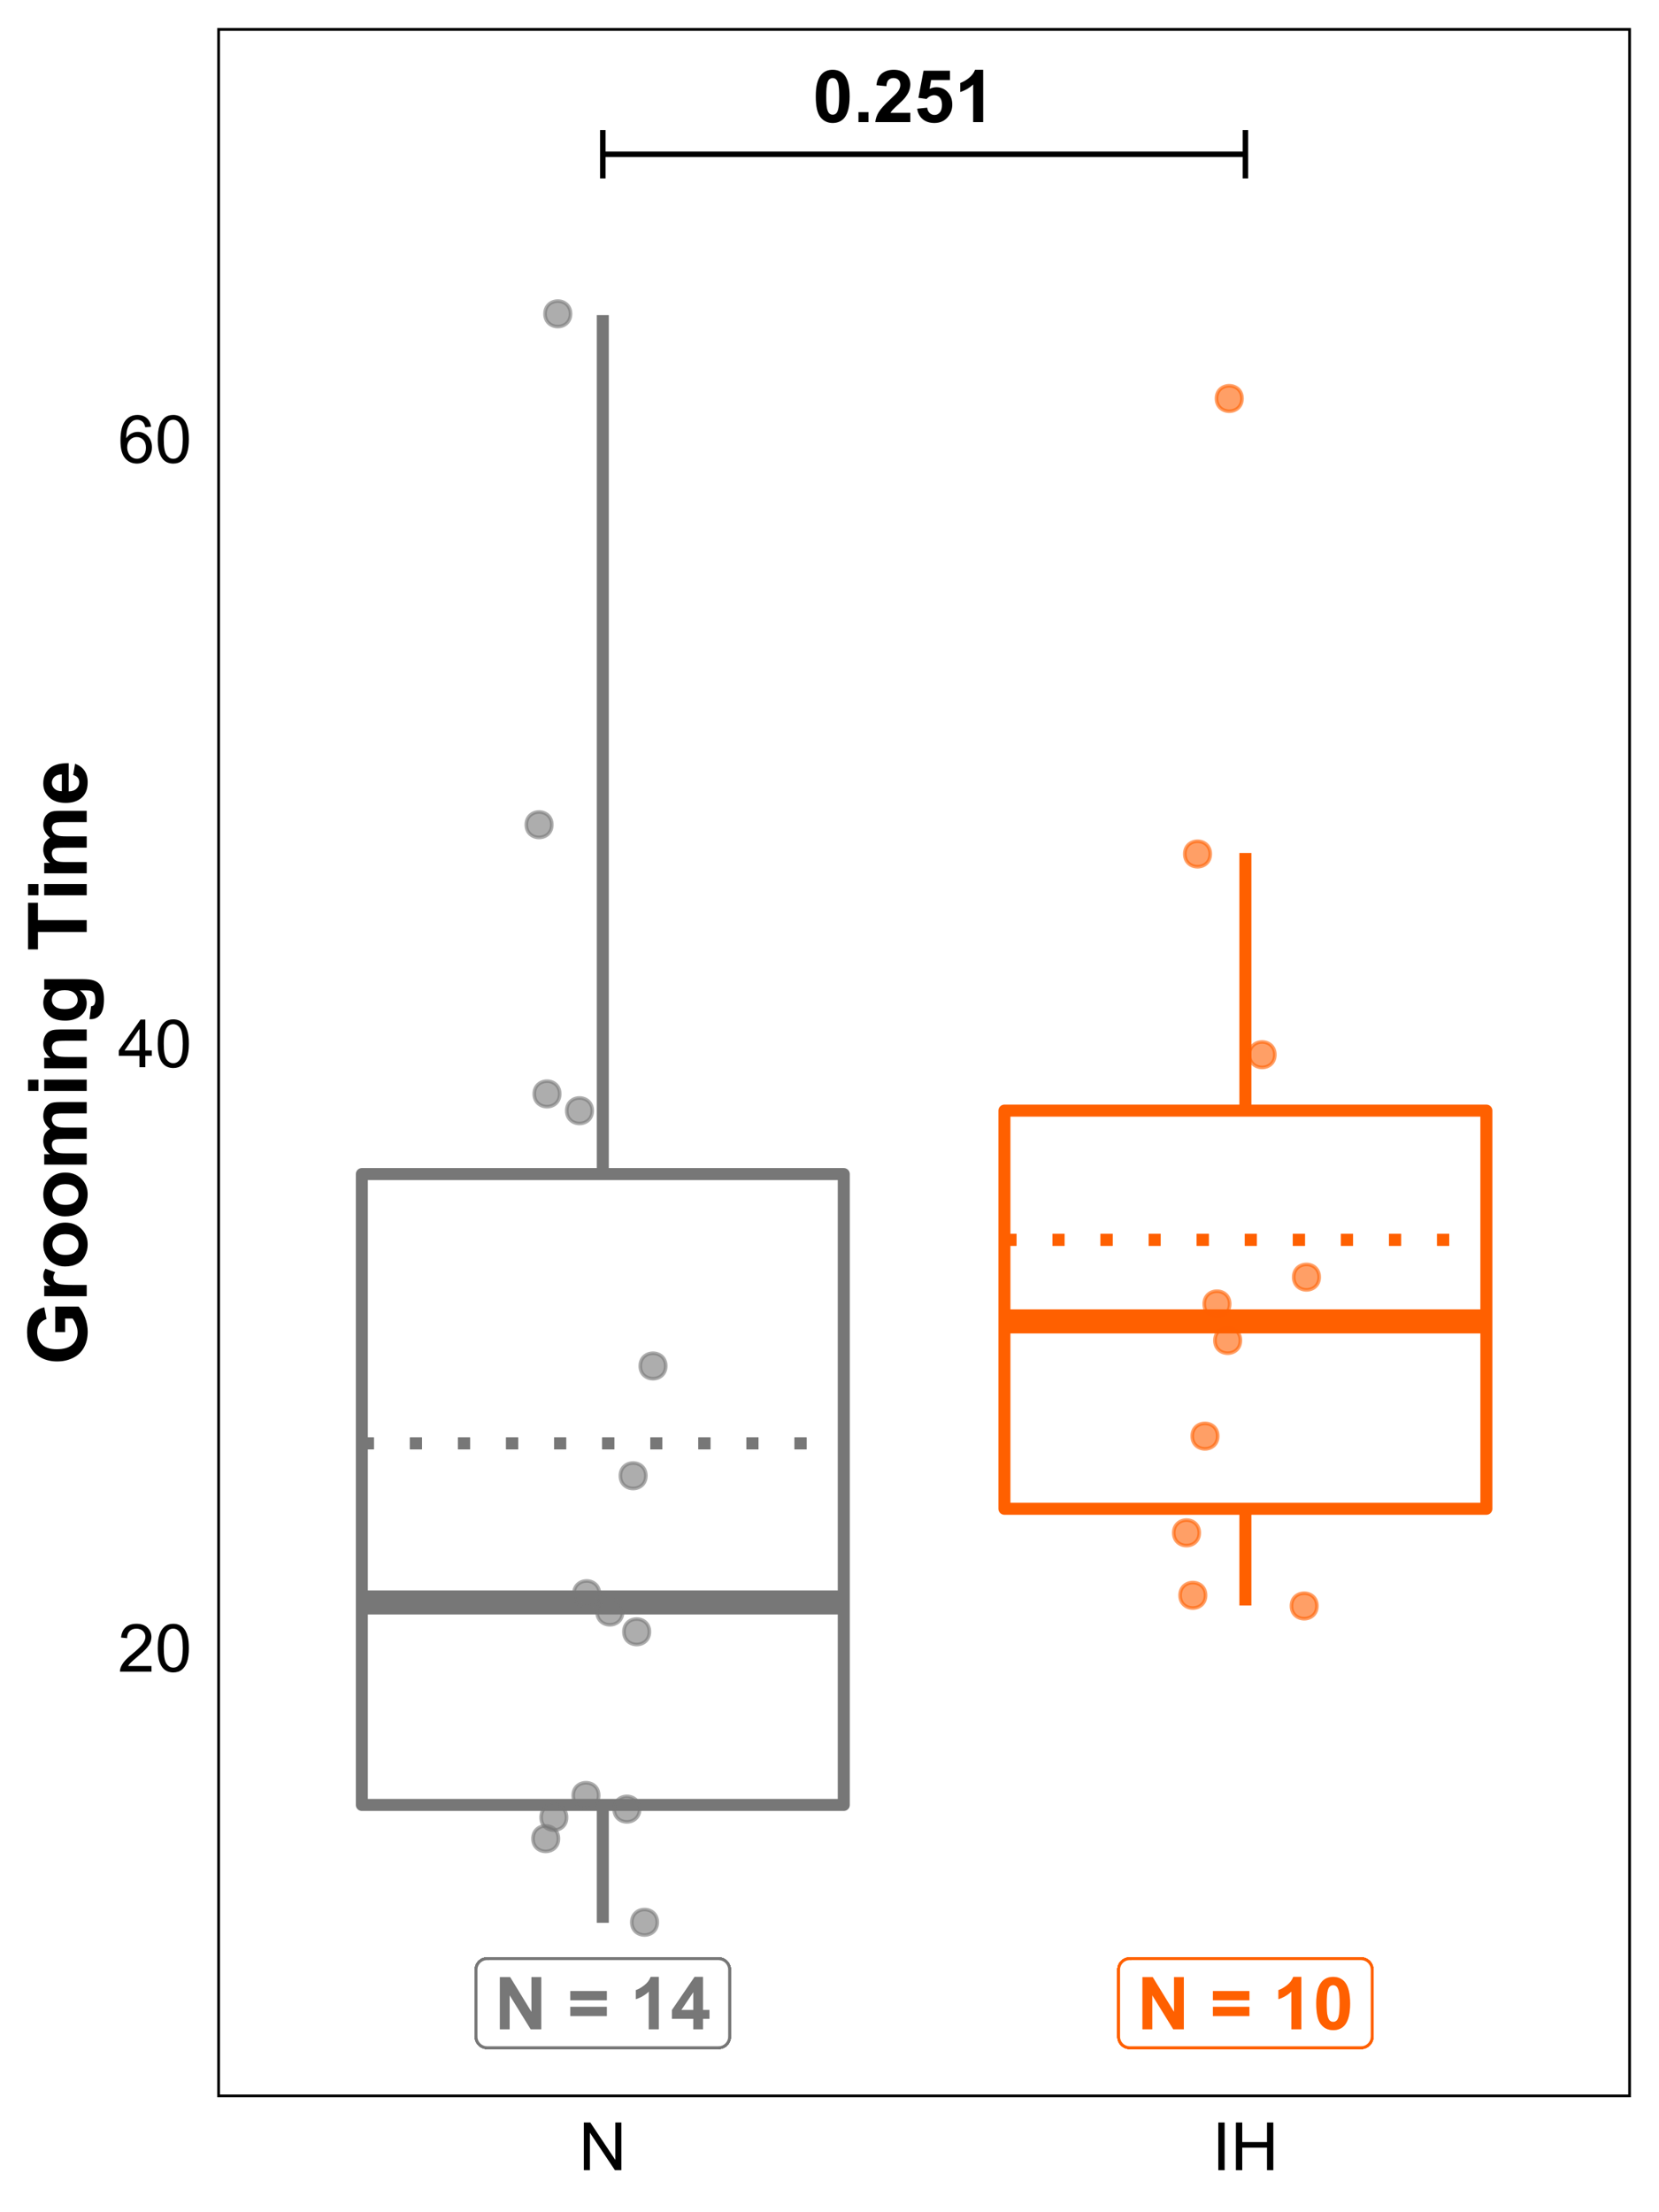<?xml version="1.0" encoding="UTF-8"?>
<svg xmlns="http://www.w3.org/2000/svg" xmlns:xlink="http://www.w3.org/1999/xlink" width="324pt" height="432pt" viewBox="0 0 324 432" version="1.1">
<defs>
<g>
<symbol overflow="visible" id="glyph0-0">
<path style="stroke:none;" d="M 1.777 0 L 1.777 -8.891 L 8.891 -8.891 L 8.891 0 Z M 2 -0.223 L 8.668 -0.223 L 8.668 -8.668 L 2 -8.668 Z M 2 -0.223 "/>
</symbol>
<symbol overflow="visible" id="glyph0-1">
<path style="stroke:none;" d="M 3.902 -10.227 C 4.887 -10.223 5.656 -9.871 6.219 -9.168 C 6.875 -8.332 7.207 -6.949 7.211 -5.023 C 7.207 -3.094 6.875 -1.711 6.211 -0.867 C 5.656 -0.176 4.887 0.168 3.902 0.172 C 2.91 0.168 2.109 -0.207 1.508 -0.969 C 0.898 -1.727 0.598 -3.086 0.598 -5.043 C 0.598 -6.957 0.93 -8.336 1.598 -9.184 C 2.148 -9.875 2.918 -10.223 3.902 -10.227 Z M 3.902 -8.605 C 3.668 -8.602 3.457 -8.527 3.27 -8.379 C 3.082 -8.23 2.938 -7.961 2.84 -7.57 C 2.703 -7.066 2.637 -6.215 2.641 -5.023 C 2.637 -3.824 2.695 -3.004 2.82 -2.559 C 2.938 -2.109 3.09 -1.812 3.273 -1.668 C 3.457 -1.516 3.668 -1.441 3.902 -1.445 C 4.137 -1.441 4.348 -1.516 4.535 -1.668 C 4.719 -1.816 4.859 -2.086 4.965 -2.48 C 5.098 -2.977 5.168 -3.824 5.168 -5.023 C 5.168 -6.215 5.105 -7.035 4.988 -7.484 C 4.863 -7.93 4.711 -8.23 4.531 -8.379 C 4.344 -8.527 4.137 -8.602 3.902 -8.605 Z M 3.902 -8.605 "/>
</symbol>
<symbol overflow="visible" id="glyph0-2">
<path style="stroke:none;" d="M 1.02 0 L 1.02 -1.953 L 2.973 -1.953 L 2.973 0 Z M 1.02 0 "/>
</symbol>
<symbol overflow="visible" id="glyph0-3">
<path style="stroke:none;" d="M 7.195 -1.812 L 7.195 0 L 0.355 0 C 0.426 -0.684 0.648 -1.332 1.02 -1.945 C 1.391 -2.559 2.121 -3.371 3.215 -4.391 C 4.094 -5.207 4.633 -5.766 4.836 -6.059 C 5.102 -6.457 5.238 -6.855 5.238 -7.254 C 5.238 -7.688 5.121 -8.02 4.887 -8.254 C 4.652 -8.484 4.328 -8.602 3.918 -8.605 C 3.508 -8.602 3.184 -8.48 2.945 -8.238 C 2.703 -7.992 2.562 -7.582 2.527 -7.016 L 0.582 -7.211 C 0.695 -8.281 1.059 -9.051 1.672 -9.523 C 2.281 -9.988 3.047 -10.223 3.965 -10.227 C 4.969 -10.223 5.758 -9.953 6.332 -9.414 C 6.906 -8.871 7.195 -8.195 7.195 -7.391 C 7.195 -6.93 7.113 -6.496 6.949 -6.082 C 6.785 -5.668 6.523 -5.23 6.168 -4.777 C 5.93 -4.473 5.504 -4.043 4.887 -3.48 C 4.27 -2.914 3.879 -2.539 3.719 -2.355 C 3.551 -2.168 3.418 -1.984 3.32 -1.812 Z M 7.195 -1.812 "/>
</symbol>
<symbol overflow="visible" id="glyph0-4">
<path style="stroke:none;" d="M 0.633 -2.617 L 2.578 -2.82 C 2.633 -2.375 2.797 -2.027 3.07 -1.773 C 3.344 -1.516 3.656 -1.387 4.016 -1.391 C 4.418 -1.387 4.762 -1.555 5.047 -1.887 C 5.328 -2.215 5.473 -2.711 5.473 -3.383 C 5.473 -4.004 5.332 -4.473 5.051 -4.789 C 4.77 -5.098 4.406 -5.254 3.961 -5.258 C 3.398 -5.254 2.895 -5.008 2.453 -4.516 L 0.867 -4.746 L 1.867 -10.043 L 7.031 -10.043 L 7.031 -8.219 L 3.348 -8.219 L 3.043 -6.488 C 3.473 -6.703 3.918 -6.812 4.375 -6.816 C 5.238 -6.812 5.973 -6.5 6.578 -5.871 C 7.176 -5.238 7.477 -4.418 7.48 -3.418 C 7.477 -2.574 7.234 -1.828 6.754 -1.176 C 6.086 -0.277 5.168 0.168 3.996 0.172 C 3.055 0.168 2.285 -0.078 1.695 -0.582 C 1.098 -1.082 0.746 -1.762 0.633 -2.617 Z M 0.633 -2.617 "/>
</symbol>
<symbol overflow="visible" id="glyph0-5">
<path style="stroke:none;" d="M 5.598 0 L 3.648 0 L 3.648 -7.355 C 2.934 -6.684 2.094 -6.191 1.125 -5.875 L 1.125 -7.648 C 1.633 -7.812 2.184 -8.129 2.785 -8.594 C 3.379 -9.059 3.789 -9.602 4.016 -10.227 L 5.598 -10.227 Z M 5.598 0 "/>
</symbol>
<symbol overflow="visible" id="glyph0-6">
<path style="stroke:none;" d=""/>
</symbol>
<symbol overflow="visible" id="glyph0-7">
<path style="stroke:none;" d="M 1.055 0 L 1.055 -10.184 L 3.055 -10.184 L 7.223 -3.383 L 7.223 -10.184 L 9.133 -10.184 L 9.133 0 L 7.07 0 L 2.965 -6.641 L 2.965 0 Z M 1.055 0 "/>
</symbol>
<symbol overflow="visible" id="glyph0-8">
<path style="stroke:none;" d="M 0.59 -5.668 L 0.59 -7.461 L 7.711 -7.461 L 7.711 -5.668 Z M 0.59 -2.586 L 0.59 -4.383 L 7.711 -4.383 L 7.711 -2.586 Z M 0.59 -2.586 "/>
</symbol>
<symbol overflow="visible" id="glyph0-9">
<path style="stroke:none;" d="M 4.434 0 L 4.434 -2.051 L 0.266 -2.051 L 0.266 -3.758 L 4.684 -10.227 L 6.32 -10.227 L 6.32 -3.766 L 7.586 -3.766 L 7.586 -2.051 L 6.32 -2.051 L 6.32 0 Z M 4.434 -3.766 L 4.434 -7.246 L 2.09 -3.766 Z M 4.434 -3.766 "/>
</symbol>
<symbol overflow="visible" id="glyph1-0">
<path style="stroke:none;" d="M 1.625 0 L 1.625 -8.125 L 8.125 -8.125 L 8.125 0 Z M 1.828 -0.203 L 7.922 -0.203 L 7.922 -7.922 L 1.828 -7.922 Z M 1.828 -0.203 "/>
</symbol>
<symbol overflow="visible" id="glyph1-1">
<path style="stroke:none;" d="M 6.543 -1.098 L 6.543 0 L 0.395 0 C 0.383 -0.273 0.43 -0.535 0.527 -0.793 C 0.684 -1.207 0.934 -1.621 1.277 -2.031 C 1.621 -2.434 2.117 -2.902 2.773 -3.441 C 3.781 -4.266 4.465 -4.922 4.824 -5.41 C 5.176 -5.891 5.355 -6.352 5.359 -6.785 C 5.355 -7.238 5.191 -7.617 4.871 -7.93 C 4.543 -8.238 4.121 -8.395 3.605 -8.398 C 3.051 -8.395 2.613 -8.23 2.285 -7.902 C 1.953 -7.57 1.785 -7.113 1.785 -6.531 L 0.609 -6.652 C 0.688 -7.523 0.988 -8.191 1.516 -8.652 C 2.039 -9.109 2.746 -9.34 3.633 -9.344 C 4.523 -9.34 5.227 -9.094 5.75 -8.602 C 6.266 -8.105 6.527 -7.492 6.531 -6.762 C 6.527 -6.387 6.449 -6.02 6.301 -5.66 C 6.145 -5.301 5.895 -4.922 5.543 -4.523 C 5.191 -4.125 4.602 -3.578 3.781 -2.887 C 3.094 -2.309 2.656 -1.918 2.461 -1.715 C 2.266 -1.508 2.105 -1.301 1.98 -1.098 Z M 6.543 -1.098 "/>
</symbol>
<symbol overflow="visible" id="glyph1-2">
<path style="stroke:none;" d="M 0.539 -4.59 C 0.539 -5.684 0.652 -6.57 0.879 -7.242 C 1.105 -7.914 1.441 -8.43 1.887 -8.797 C 2.332 -9.156 2.895 -9.34 3.574 -9.344 C 4.074 -9.34 4.512 -9.238 4.887 -9.043 C 5.262 -8.84 5.57 -8.551 5.82 -8.172 C 6.062 -7.793 6.258 -7.332 6.398 -6.789 C 6.539 -6.242 6.609 -5.508 6.609 -4.59 C 6.609 -3.496 6.496 -2.617 6.27 -1.945 C 6.043 -1.273 5.707 -0.754 5.262 -0.387 C 4.816 -0.023 4.254 0.156 3.574 0.16 C 2.676 0.156 1.969 -0.16 1.461 -0.805 C 0.844 -1.578 0.539 -2.84 0.539 -4.59 Z M 1.715 -4.59 C 1.711 -3.059 1.891 -2.043 2.25 -1.539 C 2.605 -1.031 3.047 -0.777 3.574 -0.781 C 4.098 -0.777 4.535 -1.031 4.895 -1.543 C 5.25 -2.047 5.43 -3.062 5.434 -4.59 C 5.43 -6.117 5.25 -7.137 4.895 -7.641 C 4.535 -8.145 4.094 -8.395 3.562 -8.398 C 3.035 -8.395 2.613 -8.172 2.305 -7.73 C 1.906 -7.16 1.711 -6.113 1.715 -4.59 Z M 1.715 -4.59 "/>
</symbol>
<symbol overflow="visible" id="glyph1-3">
<path style="stroke:none;" d="M 4.203 0 L 4.203 -2.227 L 0.164 -2.227 L 0.164 -3.273 L 4.41 -9.305 L 5.344 -9.305 L 5.344 -3.273 L 6.602 -3.273 L 6.602 -2.227 L 5.344 -2.227 L 5.344 0 Z M 4.203 -3.273 L 4.203 -7.473 L 1.289 -3.273 Z M 4.203 -3.273 "/>
</symbol>
<symbol overflow="visible" id="glyph1-4">
<path style="stroke:none;" d="M 6.469 -7.027 L 5.332 -6.938 C 5.23 -7.383 5.086 -7.707 4.898 -7.914 C 4.59 -8.238 4.207 -8.402 3.758 -8.406 C 3.391 -8.402 3.074 -8.301 2.801 -8.102 C 2.438 -7.836 2.152 -7.453 1.945 -6.949 C 1.738 -6.445 1.629 -5.727 1.625 -4.797 C 1.898 -5.215 2.234 -5.527 2.633 -5.73 C 3.027 -5.934 3.445 -6.035 3.883 -6.035 C 4.645 -6.035 5.293 -5.754 5.828 -5.195 C 6.363 -4.633 6.633 -3.91 6.633 -3.023 C 6.633 -2.438 6.504 -1.891 6.254 -1.391 C 6 -0.887 5.656 -0.504 5.219 -0.238 C 4.777 0.027 4.277 0.156 3.719 0.16 C 2.766 0.156 1.988 -0.191 1.391 -0.891 C 0.785 -1.59 0.484 -2.742 0.488 -4.355 C 0.484 -6.148 0.816 -7.457 1.484 -8.277 C 2.062 -8.984 2.844 -9.34 3.828 -9.344 C 4.555 -9.34 5.156 -9.133 5.625 -8.727 C 6.094 -8.312 6.375 -7.746 6.469 -7.027 Z M 1.805 -3.016 C 1.805 -2.621 1.887 -2.242 2.055 -1.883 C 2.219 -1.52 2.453 -1.246 2.754 -1.062 C 3.055 -0.871 3.367 -0.777 3.699 -0.781 C 4.18 -0.777 4.598 -0.973 4.945 -1.363 C 5.289 -1.75 5.461 -2.281 5.465 -2.953 C 5.461 -3.594 5.289 -4.098 4.949 -4.473 C 4.605 -4.84 4.176 -5.027 3.656 -5.027 C 3.141 -5.027 2.703 -4.84 2.344 -4.473 C 1.984 -4.098 1.805 -3.613 1.805 -3.016 Z M 1.805 -3.016 "/>
</symbol>
<symbol overflow="visible" id="glyph1-5">
<path style="stroke:none;" d="M 0.992 0 L 0.992 -9.305 L 2.254 -9.305 L 7.141 -2 L 7.141 -9.305 L 8.32 -9.305 L 8.32 0 L 7.059 0 L 2.172 -7.312 L 2.172 0 Z M 0.992 0 "/>
</symbol>
<symbol overflow="visible" id="glyph1-6">
<path style="stroke:none;" d="M 1.211 0 L 1.211 -9.305 L 2.445 -9.305 L 2.445 0 Z M 1.211 0 "/>
</symbol>
<symbol overflow="visible" id="glyph1-7">
<path style="stroke:none;" d="M 1.039 0 L 1.039 -9.305 L 2.273 -9.305 L 2.273 -5.484 L 7.109 -5.484 L 7.109 -9.305 L 8.34 -9.305 L 8.34 0 L 7.109 0 L 7.109 -4.387 L 2.273 -4.387 L 2.273 0 Z M 1.039 0 "/>
</symbol>
<symbol overflow="visible" id="glyph2-0">
<path style="stroke:none;" d="M 0 -2 L -10 -2 L -10 -10 L 0 -10 Z M -0.25 -2.25 L -0.25 -9.75 L -9.75 -9.75 L -9.75 -2.25 Z M -0.25 -2.25 "/>
</symbol>
<symbol overflow="visible" id="glyph2-1">
<path style="stroke:none;" d="M -4.211 -6.492 L -6.141 -6.492 L -6.141 -11.477 L -1.578 -11.477 C -1.105 -10.988 -0.695 -10.285 -0.34 -9.371 C 0.016 -8.449 0.191 -7.52 0.195 -6.578 C 0.191 -5.379 -0.055 -4.336 -0.559 -3.445 C -1.059 -2.555 -1.777 -1.883 -2.715 -1.438 C -3.645 -0.984 -4.664 -0.762 -5.766 -0.766 C -6.957 -0.762 -8.016 -1.012 -8.945 -1.516 C -9.871 -2.012 -10.582 -2.742 -11.078 -3.711 C -11.457 -4.441 -11.648 -5.355 -11.648 -6.453 C -11.648 -7.871 -11.348 -8.984 -10.754 -9.785 C -10.152 -10.582 -9.328 -11.094 -8.281 -11.328 L -7.852 -9.031 C -8.414 -8.867 -8.855 -8.566 -9.184 -8.121 C -9.504 -7.676 -9.668 -7.117 -9.672 -6.453 C -9.668 -5.438 -9.348 -4.637 -8.711 -4.043 C -8.066 -3.445 -7.117 -3.145 -5.859 -3.148 C -4.5 -3.145 -3.48 -3.449 -2.801 -4.055 C -2.121 -4.656 -1.781 -5.445 -1.781 -6.43 C -1.781 -6.91 -1.875 -7.398 -2.066 -7.887 C -2.254 -8.371 -2.484 -8.789 -2.758 -9.141 L -4.211 -9.141 Z M -4.211 -6.492 "/>
</symbol>
<symbol overflow="visible" id="glyph2-2">
<path style="stroke:none;" d="M 0 -3.25 L 0 -1.055 L -8.297 -1.055 L -8.297 -3.094 L -7.117 -3.094 C -7.672 -3.441 -8.039 -3.754 -8.219 -4.035 C -8.395 -4.312 -8.484 -4.629 -8.484 -4.984 C -8.484 -5.48 -8.344 -5.961 -8.07 -6.43 L -6.156 -5.75 C -6.395 -5.375 -6.516 -5.031 -6.516 -4.719 C -6.516 -4.406 -6.43 -4.148 -6.262 -3.938 C -6.09 -3.723 -5.785 -3.555 -5.344 -3.434 C -4.898 -3.309 -3.969 -3.246 -2.562 -3.25 Z M 0 -3.25 "/>
</symbol>
<symbol overflow="visible" id="glyph2-3">
<path style="stroke:none;" d="M -4.266 -0.641 C -4.992 -0.637 -5.695 -0.816 -6.383 -1.18 C -7.062 -1.535 -7.586 -2.047 -7.945 -2.707 C -8.305 -3.363 -8.484 -4.098 -8.484 -4.914 C -8.484 -6.168 -8.074 -7.195 -7.262 -8 C -6.441 -8.797 -5.414 -9.199 -4.172 -9.203 C -2.914 -9.199 -1.871 -8.793 -1.051 -7.988 C -0.223 -7.176 0.188 -6.156 0.188 -4.93 C 0.188 -4.164 0.016 -3.441 -0.328 -2.754 C -0.672 -2.062 -1.176 -1.535 -1.84 -1.18 C -2.504 -0.816 -3.312 -0.637 -4.266 -0.641 Z M -4.148 -2.891 C -3.324 -2.887 -2.691 -3.082 -2.258 -3.477 C -1.816 -3.863 -1.598 -4.348 -1.602 -4.922 C -1.598 -5.492 -1.816 -5.973 -2.258 -6.363 C -2.691 -6.75 -3.328 -6.941 -4.164 -6.945 C -4.973 -6.941 -5.598 -6.75 -6.039 -6.363 C -6.473 -5.973 -6.691 -5.492 -6.695 -4.922 C -6.691 -4.348 -6.473 -3.863 -6.039 -3.477 C -5.598 -3.082 -4.969 -2.887 -4.148 -2.891 Z M -4.148 -2.891 "/>
</symbol>
<symbol overflow="visible" id="glyph2-4">
<path style="stroke:none;" d="M -8.297 -0.984 L -8.297 -3.008 L -7.164 -3.008 C -8.043 -3.727 -8.484 -4.59 -8.484 -5.594 C -8.484 -6.121 -8.375 -6.582 -8.156 -6.977 C -7.938 -7.363 -7.605 -7.684 -7.164 -7.938 C -7.605 -8.301 -7.938 -8.695 -8.156 -9.117 C -8.375 -9.539 -8.484 -9.988 -8.484 -10.469 C -8.484 -11.074 -8.359 -11.59 -8.113 -12.016 C -7.863 -12.434 -7.5 -12.75 -7.023 -12.961 C -6.668 -13.109 -6.094 -13.184 -5.305 -13.188 L 0 -13.188 L 0 -10.992 L -4.742 -10.992 C -5.562 -10.992 -6.094 -10.914 -6.336 -10.766 C -6.645 -10.559 -6.801 -10.246 -6.805 -9.828 C -6.801 -9.516 -6.707 -9.227 -6.523 -8.961 C -6.332 -8.688 -6.059 -8.492 -5.699 -8.375 C -5.336 -8.25 -4.766 -8.191 -3.984 -8.195 L 0 -8.195 L 0 -6 L -4.547 -6 C -5.352 -6 -5.871 -5.961 -6.109 -5.883 C -6.34 -5.805 -6.516 -5.684 -6.633 -5.52 C -6.746 -5.355 -6.801 -5.133 -6.805 -4.852 C -6.801 -4.512 -6.711 -4.207 -6.531 -3.938 C -6.348 -3.664 -6.086 -3.469 -5.742 -3.355 C -5.398 -3.234 -4.828 -3.176 -4.031 -3.18 L 0 -3.18 L 0 -0.984 Z M -8.297 -0.984 "/>
</symbol>
<symbol overflow="visible" id="glyph2-5">
<path style="stroke:none;" d="M -9.422 -1.148 L -11.453 -1.148 L -11.453 -3.344 L -9.422 -3.344 Z M 0 -1.148 L -8.297 -1.148 L -8.297 -3.344 L 0 -3.344 Z M 0 -1.148 "/>
</symbol>
<symbol overflow="visible" id="glyph2-6">
<path style="stroke:none;" d="M 0 -8.695 L 0 -6.5 L -4.234 -6.5 C -5.129 -6.496 -5.707 -6.449 -5.973 -6.359 C -6.23 -6.262 -6.438 -6.109 -6.586 -5.902 C -6.73 -5.688 -6.801 -5.434 -6.805 -5.141 C -6.801 -4.758 -6.699 -4.418 -6.492 -4.117 C -6.281 -3.812 -6.004 -3.605 -5.664 -3.496 C -5.316 -3.383 -4.68 -3.328 -3.758 -3.328 L 0 -3.328 L 0 -1.133 L -8.297 -1.133 L -8.297 -3.172 L -7.078 -3.172 C -8.016 -3.891 -8.484 -4.805 -8.484 -5.906 C -8.484 -6.391 -8.395 -6.832 -8.223 -7.234 C -8.043 -7.633 -7.82 -7.938 -7.555 -8.145 C -7.281 -8.348 -6.977 -8.488 -6.633 -8.574 C -6.289 -8.652 -5.797 -8.695 -5.156 -8.695 Z M 0 -8.695 "/>
</symbol>
<symbol overflow="visible" id="glyph2-7">
<path style="stroke:none;" d="M 0.547 -0.945 L 0.852 -3.453 C 1.141 -3.492 1.344 -3.59 1.453 -3.742 C 1.609 -3.949 1.688 -4.277 1.688 -4.727 C 1.688 -5.297 1.602 -5.727 1.43 -6.016 C 1.312 -6.207 1.125 -6.352 0.875 -6.453 C 0.688 -6.516 0.355 -6.551 -0.133 -6.555 L -1.344 -6.555 C -0.445 -5.895 0 -5.066 0 -4.07 C 0 -2.953 -0.469 -2.07 -1.414 -1.422 C -2.156 -0.91 -3.086 -0.656 -4.195 -0.656 C -5.586 -0.656 -6.648 -0.988 -7.383 -1.66 C -8.117 -2.324 -8.484 -3.156 -8.484 -4.156 C -8.484 -5.18 -8.031 -6.027 -7.133 -6.695 L -8.297 -6.695 L -8.297 -8.75 L -0.852 -8.75 C 0.129 -8.746 0.855 -8.668 1.344 -8.508 C 1.824 -8.344 2.207 -8.117 2.484 -7.828 C 2.758 -7.535 2.973 -7.145 3.133 -6.66 C 3.285 -6.172 3.363 -5.555 3.367 -4.812 C 3.363 -3.402 3.121 -2.406 2.645 -1.82 C 2.16 -1.23 1.551 -0.938 0.812 -0.938 C 0.738 -0.938 0.648 -0.938 0.547 -0.945 Z M -4.32 -2.906 C -3.438 -2.906 -2.793 -3.074 -2.387 -3.418 C -1.973 -3.754 -1.77 -4.176 -1.773 -4.68 C -1.77 -5.215 -1.98 -5.668 -2.402 -6.039 C -2.82 -6.406 -3.441 -6.59 -4.266 -6.594 C -5.125 -6.59 -5.762 -6.414 -6.18 -6.062 C -6.594 -5.707 -6.801 -5.258 -6.805 -4.719 C -6.801 -4.188 -6.598 -3.754 -6.191 -3.418 C -5.781 -3.074 -5.156 -2.906 -4.32 -2.906 Z M -4.32 -2.906 "/>
</symbol>
<symbol overflow="visible" id="glyph2-8">
<path style="stroke:none;" d="M 0 -3.742 L -9.516 -3.742 L -9.516 -0.344 L -11.453 -0.344 L -11.453 -9.445 L -9.516 -9.445 L -9.516 -6.055 L 0 -6.055 Z M 0 -3.742 "/>
</symbol>
<symbol overflow="visible" id="glyph2-9">
<path style="stroke:none;" d="M -2.641 -5.953 L -2.273 -8.141 C -1.469 -7.855 -0.855 -7.414 -0.441 -6.809 C -0.02 -6.199 0.188 -5.438 0.188 -4.531 C 0.188 -3.086 -0.281 -2.02 -1.227 -1.328 C -1.977 -0.777 -2.93 -0.504 -4.086 -0.508 C -5.457 -0.504 -6.535 -0.863 -7.316 -1.586 C -8.094 -2.301 -8.484 -3.211 -8.484 -4.312 C -8.484 -5.547 -8.074 -6.52 -7.262 -7.234 C -6.441 -7.945 -5.195 -8.285 -3.516 -8.258 L -3.516 -2.758 C -2.863 -2.77 -2.355 -2.945 -1.996 -3.289 C -1.633 -3.625 -1.453 -4.047 -1.453 -4.555 C -1.453 -4.895 -1.547 -5.184 -1.734 -5.422 C -1.922 -5.652 -2.223 -5.832 -2.641 -5.953 Z M -4.859 -6.078 C -5.492 -6.059 -5.977 -5.895 -6.309 -5.586 C -6.637 -5.27 -6.801 -4.891 -6.805 -4.445 C -6.801 -3.965 -6.629 -3.57 -6.281 -3.258 C -5.93 -2.945 -5.453 -2.789 -4.859 -2.797 Z M -4.859 -6.078 "/>
</symbol>
</g>
<clipPath id="clip1">
  <path d="M 42.43 5.48 L 318.52 5.48 L 318.52 409.547 L 42.43 409.547 Z M 42.43 5.48 "/>
</clipPath>
</defs>
<g id="surface3336">
<rect x="0" y="0" width="324" height="432" style="fill:rgb(100%,100%,100%);fill-opacity:1;stroke:none;"/>
<path style="fill:none;stroke-width:2.347;stroke-linecap:butt;stroke-linejoin:round;stroke:rgb(46.667%,46.667%,46.667%);stroke-opacity:1;stroke-miterlimit:10;" d="M 117.727 229.273 L 117.727 61.523 "/>
<path style="fill:none;stroke-width:2.347;stroke-linecap:butt;stroke-linejoin:round;stroke:rgb(46.667%,46.667%,46.667%);stroke-opacity:1;stroke-miterlimit:10;" d="M 117.727 352.465 L 117.727 375.484 "/>
<path style="fill-rule:nonzero;fill:rgb(100%,100%,100%);fill-opacity:1;stroke-width:2.347;stroke-linecap:round;stroke-linejoin:round;stroke:rgb(46.667%,46.667%,46.667%);stroke-opacity:1;stroke-miterlimit:10;" d="M 70.668 229.273 L 70.668 352.465 L 164.789 352.465 L 164.789 229.273 Z M 70.668 229.273 "/>
<path style="fill:none;stroke-width:4.695;stroke-linecap:butt;stroke-linejoin:round;stroke:rgb(46.667%,46.667%,46.667%);stroke-opacity:1;stroke-miterlimit:10;" d="M 70.668 312.926 L 164.789 312.926 "/>
<path style="fill:none;stroke-width:2.347;stroke-linecap:butt;stroke-linejoin:round;stroke:rgb(100%,37.647%,0%);stroke-opacity:1;stroke-miterlimit:10;" d="M 243.223 216.879 L 243.223 166.57 "/>
<path style="fill:none;stroke-width:2.347;stroke-linecap:butt;stroke-linejoin:round;stroke:rgb(100%,37.647%,0%);stroke-opacity:1;stroke-miterlimit:10;" d="M 243.223 294.633 L 243.223 313.516 "/>
<path style="fill-rule:nonzero;fill:rgb(100%,100%,100%);fill-opacity:1;stroke-width:2.347;stroke-linecap:round;stroke-linejoin:round;stroke:rgb(100%,37.647%,0%);stroke-opacity:1;stroke-miterlimit:10;" d="M 196.164 216.879 L 196.164 294.633 L 290.285 294.633 L 290.285 216.879 Z M 196.164 216.879 "/>
<path style="fill:none;stroke-width:4.695;stroke-linecap:butt;stroke-linejoin:round;stroke:rgb(100%,37.647%,0%);stroke-opacity:1;stroke-miterlimit:10;" d="M 196.164 258.043 L 290.285 258.043 "/>
<path style="fill:none;stroke-width:2.347;stroke-linecap:butt;stroke-linejoin:round;stroke:rgb(46.667%,46.667%,46.667%);stroke-opacity:1;stroke-dasharray:2.347,7.042;stroke-miterlimit:10;" d="M 70.668 281.859 L 164.789 281.859 "/>
<path style="fill:none;stroke-width:2.347;stroke-linecap:butt;stroke-linejoin:round;stroke:rgb(46.667%,46.667%,46.667%);stroke-opacity:1;stroke-dasharray:2.347,7.042;stroke-miterlimit:10;" d="M 117.727 281.859 L 117.727 281.859 "/>
<path style="fill:none;stroke-width:2.347;stroke-linecap:butt;stroke-linejoin:round;stroke:rgb(46.667%,46.667%,46.667%);stroke-opacity:1;stroke-dasharray:2.347,7.042;stroke-miterlimit:10;" d="M 70.668 281.859 L 164.789 281.859 "/>
<path style="fill:none;stroke-width:2.347;stroke-linecap:butt;stroke-linejoin:round;stroke:rgb(100%,37.647%,0%);stroke-opacity:1;stroke-dasharray:2.347,7.042;stroke-miterlimit:10;" d="M 196.164 242.109 L 290.285 242.109 "/>
<path style="fill:none;stroke-width:2.347;stroke-linecap:butt;stroke-linejoin:round;stroke:rgb(100%,37.647%,0%);stroke-opacity:1;stroke-dasharray:2.347,7.042;stroke-miterlimit:10;" d="M 243.223 242.109 L 243.223 242.109 "/>
<path style="fill:none;stroke-width:2.347;stroke-linecap:butt;stroke-linejoin:round;stroke:rgb(100%,37.647%,0%);stroke-opacity:1;stroke-dasharray:2.347,7.042;stroke-miterlimit:10;" d="M 196.164 242.109 L 290.285 242.109 "/>
<path style="fill-rule:nonzero;fill:rgb(46.667%,46.667%,46.667%);fill-opacity:0.6;stroke-width:0.709;stroke-linecap:round;stroke-linejoin:round;stroke:rgb(46.667%,46.667%,46.667%);stroke-opacity:0.6;stroke-miterlimit:10;" d="M 126.137 288.184 C 126.137 291.504 121.16 291.504 121.16 288.184 C 121.16 284.867 126.137 284.867 126.137 288.184 "/>
<path style="fill-rule:nonzero;fill:rgb(46.667%,46.667%,46.667%);fill-opacity:0.6;stroke-width:0.709;stroke-linecap:round;stroke-linejoin:round;stroke:rgb(46.667%,46.667%,46.667%);stroke-opacity:0.6;stroke-miterlimit:10;" d="M 124.918 353.285 C 124.918 356.605 119.941 356.605 119.941 353.285 C 119.941 349.969 124.918 349.969 124.918 353.285 "/>
<path style="fill-rule:nonzero;fill:rgb(46.667%,46.667%,46.667%);fill-opacity:0.6;stroke-width:0.709;stroke-linecap:round;stroke-linejoin:round;stroke:rgb(46.667%,46.667%,46.667%);stroke-opacity:0.6;stroke-miterlimit:10;" d="M 110.652 354.902 C 110.652 358.219 105.676 358.219 105.676 354.902 C 105.676 351.582 110.652 351.582 110.652 354.902 "/>
<path style="fill-rule:nonzero;fill:rgb(46.667%,46.667%,46.667%);fill-opacity:0.6;stroke-width:0.709;stroke-linecap:round;stroke-linejoin:round;stroke:rgb(46.667%,46.667%,46.667%);stroke-opacity:0.6;stroke-miterlimit:10;" d="M 128.367 375.379 C 128.367 378.699 123.391 378.699 123.391 375.379 C 123.391 372.062 128.367 372.062 128.367 375.379 "/>
<path style="fill-rule:nonzero;fill:rgb(46.667%,46.667%,46.667%);fill-opacity:0.6;stroke-width:0.709;stroke-linecap:round;stroke-linejoin:round;stroke:rgb(46.667%,46.667%,46.667%);stroke-opacity:0.6;stroke-miterlimit:10;" d="M 130.02 266.746 C 130.02 270.066 125.043 270.066 125.043 266.746 C 125.043 263.43 130.02 263.43 130.02 266.746 "/>
<path style="fill-rule:nonzero;fill:rgb(46.667%,46.667%,46.667%);fill-opacity:0.6;stroke-width:0.709;stroke-linecap:round;stroke-linejoin:round;stroke:rgb(46.667%,46.667%,46.667%);stroke-opacity:0.6;stroke-miterlimit:10;" d="M 107.766 161.051 C 107.766 164.367 102.789 164.367 102.789 161.051 C 102.789 157.734 107.766 157.734 107.766 161.051 "/>
<path style="fill-rule:nonzero;fill:rgb(46.667%,46.667%,46.667%);fill-opacity:0.6;stroke-width:0.709;stroke-linecap:round;stroke-linejoin:round;stroke:rgb(46.667%,46.667%,46.667%);stroke-opacity:0.6;stroke-miterlimit:10;" d="M 115.664 216.898 C 115.664 220.219 110.688 220.219 110.688 216.898 C 110.688 213.582 115.664 213.582 115.664 216.898 "/>
<path style="fill-rule:nonzero;fill:rgb(46.667%,46.667%,46.667%);fill-opacity:0.6;stroke-width:0.709;stroke-linecap:round;stroke-linejoin:round;stroke:rgb(46.667%,46.667%,46.667%);stroke-opacity:0.6;stroke-miterlimit:10;" d="M 111.422 61.285 C 111.422 64.605 106.445 64.605 106.445 61.285 C 106.445 57.969 111.422 57.969 111.422 61.285 "/>
<path style="fill-rule:nonzero;fill:rgb(46.667%,46.667%,46.667%);fill-opacity:0.6;stroke-width:0.709;stroke-linecap:round;stroke-linejoin:round;stroke:rgb(46.667%,46.667%,46.667%);stroke-opacity:0.6;stroke-miterlimit:10;" d="M 109.316 213.621 C 109.316 216.938 104.34 216.938 104.34 213.621 C 104.34 210.301 109.316 210.301 109.316 213.621 "/>
<path style="fill-rule:nonzero;fill:rgb(46.667%,46.667%,46.667%);fill-opacity:0.6;stroke-width:0.709;stroke-linecap:round;stroke-linejoin:round;stroke:rgb(46.667%,46.667%,46.667%);stroke-opacity:0.6;stroke-miterlimit:10;" d="M 109.066 359.051 C 109.066 362.371 104.09 362.371 104.09 359.051 C 104.09 355.734 109.066 355.734 109.066 359.051 "/>
<path style="fill-rule:nonzero;fill:rgb(46.667%,46.667%,46.667%);fill-opacity:0.6;stroke-width:0.709;stroke-linecap:round;stroke-linejoin:round;stroke:rgb(46.667%,46.667%,46.667%);stroke-opacity:0.6;stroke-miterlimit:10;" d="M 121.59 314.801 C 121.59 318.117 116.613 318.117 116.613 314.801 C 116.613 311.484 121.59 311.484 121.59 314.801 "/>
<path style="fill-rule:nonzero;fill:rgb(46.667%,46.667%,46.667%);fill-opacity:0.6;stroke-width:0.709;stroke-linecap:round;stroke-linejoin:round;stroke:rgb(46.667%,46.667%,46.667%);stroke-opacity:0.6;stroke-miterlimit:10;" d="M 117.062 311.211 C 117.062 314.531 112.086 314.531 112.086 311.211 C 112.086 307.895 117.062 307.895 117.062 311.211 "/>
<path style="fill-rule:nonzero;fill:rgb(46.667%,46.667%,46.667%);fill-opacity:0.6;stroke-width:0.709;stroke-linecap:round;stroke-linejoin:round;stroke:rgb(46.667%,46.667%,46.667%);stroke-opacity:0.6;stroke-miterlimit:10;" d="M 116.922 350.617 C 116.922 353.934 111.945 353.934 111.945 350.617 C 111.945 347.301 116.922 347.301 116.922 350.617 "/>
<path style="fill-rule:nonzero;fill:rgb(46.667%,46.667%,46.667%);fill-opacity:0.6;stroke-width:0.709;stroke-linecap:round;stroke-linejoin:round;stroke:rgb(46.667%,46.667%,46.667%);stroke-opacity:0.6;stroke-miterlimit:10;" d="M 126.828 318.652 C 126.828 321.969 121.852 321.969 121.852 318.652 C 121.852 315.332 126.828 315.332 126.828 318.652 "/>
<path style="fill-rule:nonzero;fill:rgb(100%,37.647%,0%);fill-opacity:0.6;stroke-width:0.709;stroke-linecap:round;stroke-linejoin:round;stroke:rgb(100%,37.647%,0%);stroke-opacity:0.6;stroke-miterlimit:10;" d="M 242.25 261.762 C 242.25 265.082 237.273 265.082 237.273 261.762 C 237.273 258.445 242.25 258.445 242.25 261.762 "/>
<path style="fill-rule:nonzero;fill:rgb(100%,37.647%,0%);fill-opacity:0.6;stroke-width:0.709;stroke-linecap:round;stroke-linejoin:round;stroke:rgb(100%,37.647%,0%);stroke-opacity:0.6;stroke-miterlimit:10;" d="M 237.816 280.445 C 237.816 283.762 232.84 283.762 232.84 280.445 C 232.84 277.125 237.816 277.125 237.816 280.445 "/>
<path style="fill-rule:nonzero;fill:rgb(100%,37.647%,0%);fill-opacity:0.6;stroke-width:0.709;stroke-linecap:round;stroke-linejoin:round;stroke:rgb(100%,37.647%,0%);stroke-opacity:0.6;stroke-miterlimit:10;" d="M 242.559 77.816 C 242.559 81.133 237.582 81.133 237.582 77.816 C 237.582 74.5 242.559 74.5 242.559 77.816 "/>
<path style="fill-rule:nonzero;fill:rgb(100%,37.647%,0%);fill-opacity:0.6;stroke-width:0.709;stroke-linecap:round;stroke-linejoin:round;stroke:rgb(100%,37.647%,0%);stroke-opacity:0.6;stroke-miterlimit:10;" d="M 257.195 313.609 C 257.195 316.926 252.219 316.926 252.219 313.609 C 252.219 310.289 257.195 310.289 257.195 313.609 "/>
<path style="fill-rule:nonzero;fill:rgb(100%,37.647%,0%);fill-opacity:0.6;stroke-width:0.709;stroke-linecap:round;stroke-linejoin:round;stroke:rgb(100%,37.647%,0%);stroke-opacity:0.6;stroke-miterlimit:10;" d="M 257.637 249.398 C 257.637 252.715 252.66 252.715 252.66 249.398 C 252.66 246.082 257.637 246.082 257.637 249.398 "/>
<path style="fill-rule:nonzero;fill:rgb(100%,37.647%,0%);fill-opacity:0.6;stroke-width:0.709;stroke-linecap:round;stroke-linejoin:round;stroke:rgb(100%,37.647%,0%);stroke-opacity:0.6;stroke-miterlimit:10;" d="M 240.156 254.633 C 240.156 257.949 235.18 257.949 235.18 254.633 C 235.18 251.312 240.156 251.312 240.156 254.633 "/>
<path style="fill-rule:nonzero;fill:rgb(100%,37.647%,0%);fill-opacity:0.6;stroke-width:0.709;stroke-linecap:round;stroke-linejoin:round;stroke:rgb(100%,37.647%,0%);stroke-opacity:0.6;stroke-miterlimit:10;" d="M 236.363 166.766 C 236.363 170.086 231.387 170.086 231.387 166.766 C 231.387 163.449 236.363 163.449 236.363 166.766 "/>
<path style="fill-rule:nonzero;fill:rgb(100%,37.647%,0%);fill-opacity:0.6;stroke-width:0.709;stroke-linecap:round;stroke-linejoin:round;stroke:rgb(100%,37.647%,0%);stroke-opacity:0.6;stroke-miterlimit:10;" d="M 235.445 311.531 C 235.445 314.852 230.469 314.852 230.469 311.531 C 230.469 308.215 235.445 308.215 235.445 311.531 "/>
<path style="fill-rule:nonzero;fill:rgb(100%,37.647%,0%);fill-opacity:0.6;stroke-width:0.709;stroke-linecap:round;stroke-linejoin:round;stroke:rgb(100%,37.647%,0%);stroke-opacity:0.6;stroke-miterlimit:10;" d="M 248.977 205.961 C 248.977 209.277 244 209.277 244 205.961 C 244 202.641 248.977 202.641 248.977 205.961 "/>
<path style="fill-rule:nonzero;fill:rgb(100%,37.647%,0%);fill-opacity:0.6;stroke-width:0.709;stroke-linecap:round;stroke-linejoin:round;stroke:rgb(100%,37.647%,0%);stroke-opacity:0.6;stroke-miterlimit:10;" d="M 234.211 299.332 C 234.211 302.652 229.234 302.652 229.234 299.332 C 229.234 296.016 234.211 296.016 234.211 299.332 "/>
<path style="fill:none;stroke-width:1.067;stroke-linecap:butt;stroke-linejoin:round;stroke:rgb(0%,0%,0%);stroke-opacity:1;stroke-miterlimit:10;" d="M 243.223 34.836 L 243.223 25.414 "/>
<path style="fill:none;stroke-width:1.067;stroke-linecap:butt;stroke-linejoin:round;stroke:rgb(0%,0%,0%);stroke-opacity:1;stroke-miterlimit:10;" d="M 243.223 30.125 L 117.727 30.125 "/>
<path style="fill:none;stroke-width:1.067;stroke-linecap:butt;stroke-linejoin:round;stroke:rgb(0%,0%,0%);stroke-opacity:1;stroke-miterlimit:10;" d="M 117.727 34.836 L 117.727 25.414 "/>
<g style="fill:rgb(0%,0%,0%);fill-opacity:1;">
  <use xlink:href="#glyph0-1" x="158.723" y="23.848"/>
  <use xlink:href="#glyph0-2" x="166.635" y="23.848"/>
  <use xlink:href="#glyph0-3" x="170.587" y="23.848"/>
  <use xlink:href="#glyph0-4" x="178.499" y="23.848"/>
  <use xlink:href="#glyph0-5" x="186.411" y="23.848"/>
  <use xlink:href="#glyph0-6" x="194.323" y="23.848"/>
  <use xlink:href="#glyph0-6" x="198.276" y="23.848"/>
</g>
<path style="fill-rule:nonzero;fill:rgb(100%,100%,100%);fill-opacity:0.698;stroke-width:0.533;stroke-linecap:round;stroke-linejoin:round;stroke:rgb(46.667%,46.667%,46.667%);stroke-opacity:1;stroke-miterlimit:10;" d="M 95.133 399.871 L 140.324 399.871 L 140.238 399.871 L 140.582 399.855 L 140.926 399.789 L 141.25 399.664 L 141.551 399.488 L 141.82 399.27 L 142.051 399.012 L 142.234 398.715 L 142.371 398.398 L 142.457 398.059 L 142.484 397.711 L 142.484 384.648 L 142.457 384.301 L 142.371 383.965 L 142.234 383.645 L 142.051 383.352 L 141.82 383.09 L 141.551 382.871 L 141.25 382.699 L 140.926 382.574 L 140.582 382.504 L 140.324 382.488 L 95.133 382.488 L 95.395 382.504 L 95.047 382.492 L 94.699 382.531 L 94.367 382.629 L 94.051 382.777 L 93.766 382.977 L 93.516 383.215 L 93.309 383.496 L 93.145 383.801 L 93.035 384.133 L 92.98 384.477 L 92.973 384.648 L 92.973 397.711 L 92.98 397.539 L 92.98 397.887 L 93.035 398.23 L 93.145 398.559 L 93.309 398.867 L 93.516 399.145 L 93.766 399.387 L 94.051 399.582 L 94.367 399.73 L 94.699 399.828 L 95.047 399.871 Z M 95.133 399.871 "/>
<g style="fill:rgb(46.667%,46.667%,46.667%);fill-opacity:1;">
  <use xlink:href="#glyph0-7" x="96.57" y="396.273"/>
  <use xlink:href="#glyph0-6" x="106.844" y="396.273"/>
  <use xlink:href="#glyph0-8" x="110.797" y="396.273"/>
  <use xlink:href="#glyph0-6" x="119.105" y="396.273"/>
  <use xlink:href="#glyph0-5" x="123.057" y="396.273"/>
  <use xlink:href="#glyph0-9" x="130.969" y="396.273"/>
</g>
<path style="fill-rule:nonzero;fill:rgb(100%,100%,100%);fill-opacity:0.698;stroke-width:0.533;stroke-linecap:round;stroke-linejoin:round;stroke:rgb(46.667%,46.667%,46.667%);stroke-opacity:1;stroke-miterlimit:10;" d="M 95.133 399.871 L 140.324 399.871 L 140.238 399.871 L 140.582 399.855 L 140.926 399.789 L 141.25 399.664 L 141.551 399.488 L 141.82 399.27 L 142.051 399.012 L 142.234 398.715 L 142.371 398.398 L 142.457 398.059 L 142.484 397.711 L 142.484 384.648 L 142.457 384.301 L 142.371 383.965 L 142.234 383.645 L 142.051 383.352 L 141.82 383.09 L 141.551 382.871 L 141.25 382.699 L 140.926 382.574 L 140.582 382.504 L 140.324 382.488 L 95.133 382.488 L 95.395 382.504 L 95.047 382.492 L 94.699 382.531 L 94.367 382.629 L 94.051 382.777 L 93.766 382.977 L 93.516 383.215 L 93.309 383.496 L 93.145 383.801 L 93.035 384.133 L 92.98 384.477 L 92.973 384.648 L 92.973 397.711 L 92.98 397.539 L 92.98 397.887 L 93.035 398.23 L 93.145 398.559 L 93.309 398.867 L 93.516 399.145 L 93.766 399.387 L 94.051 399.582 L 94.367 399.73 L 94.699 399.828 L 95.047 399.871 Z M 95.133 399.871 "/>
<g style="fill:rgb(46.667%,46.667%,46.667%);fill-opacity:1;">
  <use xlink:href="#glyph0-7" x="96.57" y="396.273"/>
  <use xlink:href="#glyph0-6" x="106.844" y="396.273"/>
  <use xlink:href="#glyph0-8" x="110.797" y="396.273"/>
  <use xlink:href="#glyph0-6" x="119.105" y="396.273"/>
  <use xlink:href="#glyph0-5" x="123.057" y="396.273"/>
  <use xlink:href="#glyph0-9" x="130.969" y="396.273"/>
</g>
<path style="fill-rule:nonzero;fill:rgb(100%,100%,100%);fill-opacity:0.698;stroke-width:0.533;stroke-linecap:round;stroke-linejoin:round;stroke:rgb(46.667%,46.667%,46.667%);stroke-opacity:1;stroke-miterlimit:10;" d="M 95.133 399.871 L 140.324 399.871 L 140.238 399.871 L 140.582 399.855 L 140.926 399.789 L 141.25 399.664 L 141.551 399.488 L 141.82 399.27 L 142.051 399.012 L 142.234 398.715 L 142.371 398.398 L 142.457 398.059 L 142.484 397.711 L 142.484 384.648 L 142.457 384.301 L 142.371 383.965 L 142.234 383.645 L 142.051 383.352 L 141.82 383.09 L 141.551 382.871 L 141.25 382.699 L 140.926 382.574 L 140.582 382.504 L 140.324 382.488 L 95.133 382.488 L 95.395 382.504 L 95.047 382.492 L 94.699 382.531 L 94.367 382.629 L 94.051 382.777 L 93.766 382.977 L 93.516 383.215 L 93.309 383.496 L 93.145 383.801 L 93.035 384.133 L 92.98 384.477 L 92.973 384.648 L 92.973 397.711 L 92.98 397.539 L 92.98 397.887 L 93.035 398.23 L 93.145 398.559 L 93.309 398.867 L 93.516 399.145 L 93.766 399.387 L 94.051 399.582 L 94.367 399.73 L 94.699 399.828 L 95.047 399.871 Z M 95.133 399.871 "/>
<g style="fill:rgb(46.667%,46.667%,46.667%);fill-opacity:1;">
  <use xlink:href="#glyph0-7" x="96.57" y="396.273"/>
  <use xlink:href="#glyph0-6" x="106.844" y="396.273"/>
  <use xlink:href="#glyph0-8" x="110.797" y="396.273"/>
  <use xlink:href="#glyph0-6" x="119.105" y="396.273"/>
  <use xlink:href="#glyph0-5" x="123.057" y="396.273"/>
  <use xlink:href="#glyph0-9" x="130.969" y="396.273"/>
</g>
<path style="fill-rule:nonzero;fill:rgb(100%,100%,100%);fill-opacity:0.698;stroke-width:0.533;stroke-linecap:round;stroke-linejoin:round;stroke:rgb(46.667%,46.667%,46.667%);stroke-opacity:1;stroke-miterlimit:10;" d="M 95.133 399.871 L 140.324 399.871 L 140.238 399.871 L 140.582 399.855 L 140.926 399.789 L 141.25 399.664 L 141.551 399.488 L 141.82 399.27 L 142.051 399.012 L 142.234 398.715 L 142.371 398.398 L 142.457 398.059 L 142.484 397.711 L 142.484 384.648 L 142.457 384.301 L 142.371 383.965 L 142.234 383.645 L 142.051 383.352 L 141.82 383.09 L 141.551 382.871 L 141.25 382.699 L 140.926 382.574 L 140.582 382.504 L 140.324 382.488 L 95.133 382.488 L 95.395 382.504 L 95.047 382.492 L 94.699 382.531 L 94.367 382.629 L 94.051 382.777 L 93.766 382.977 L 93.516 383.215 L 93.309 383.496 L 93.145 383.801 L 93.035 384.133 L 92.98 384.477 L 92.973 384.648 L 92.973 397.711 L 92.98 397.539 L 92.98 397.887 L 93.035 398.23 L 93.145 398.559 L 93.309 398.867 L 93.516 399.145 L 93.766 399.387 L 94.051 399.582 L 94.367 399.73 L 94.699 399.828 L 95.047 399.871 Z M 95.133 399.871 "/>
<g style="fill:rgb(46.667%,46.667%,46.667%);fill-opacity:1;">
  <use xlink:href="#glyph0-7" x="96.57" y="396.273"/>
  <use xlink:href="#glyph0-6" x="106.844" y="396.273"/>
  <use xlink:href="#glyph0-8" x="110.797" y="396.273"/>
  <use xlink:href="#glyph0-6" x="119.105" y="396.273"/>
  <use xlink:href="#glyph0-5" x="123.057" y="396.273"/>
  <use xlink:href="#glyph0-9" x="130.969" y="396.273"/>
</g>
<path style="fill-rule:nonzero;fill:rgb(100%,100%,100%);fill-opacity:0.698;stroke-width:0.533;stroke-linecap:round;stroke-linejoin:round;stroke:rgb(46.667%,46.667%,46.667%);stroke-opacity:1;stroke-miterlimit:10;" d="M 95.133 399.871 L 140.324 399.871 L 140.238 399.871 L 140.582 399.855 L 140.926 399.789 L 141.25 399.664 L 141.551 399.488 L 141.82 399.27 L 142.051 399.012 L 142.234 398.715 L 142.371 398.398 L 142.457 398.059 L 142.484 397.711 L 142.484 384.648 L 142.457 384.301 L 142.371 383.965 L 142.234 383.645 L 142.051 383.352 L 141.82 383.09 L 141.551 382.871 L 141.25 382.699 L 140.926 382.574 L 140.582 382.504 L 140.324 382.488 L 95.133 382.488 L 95.395 382.504 L 95.047 382.492 L 94.699 382.531 L 94.367 382.629 L 94.051 382.777 L 93.766 382.977 L 93.516 383.215 L 93.309 383.496 L 93.145 383.801 L 93.035 384.133 L 92.98 384.477 L 92.973 384.648 L 92.973 397.711 L 92.98 397.539 L 92.98 397.887 L 93.035 398.23 L 93.145 398.559 L 93.309 398.867 L 93.516 399.145 L 93.766 399.387 L 94.051 399.582 L 94.367 399.73 L 94.699 399.828 L 95.047 399.871 Z M 95.133 399.871 "/>
<g style="fill:rgb(46.667%,46.667%,46.667%);fill-opacity:1;">
  <use xlink:href="#glyph0-7" x="96.57" y="396.273"/>
  <use xlink:href="#glyph0-6" x="106.844" y="396.273"/>
  <use xlink:href="#glyph0-8" x="110.797" y="396.273"/>
  <use xlink:href="#glyph0-6" x="119.105" y="396.273"/>
  <use xlink:href="#glyph0-5" x="123.057" y="396.273"/>
  <use xlink:href="#glyph0-9" x="130.969" y="396.273"/>
</g>
<path style="fill-rule:nonzero;fill:rgb(100%,100%,100%);fill-opacity:0.698;stroke-width:0.533;stroke-linecap:round;stroke-linejoin:round;stroke:rgb(46.667%,46.667%,46.667%);stroke-opacity:1;stroke-miterlimit:10;" d="M 95.133 399.871 L 140.324 399.871 L 140.238 399.871 L 140.582 399.855 L 140.926 399.789 L 141.25 399.664 L 141.551 399.488 L 141.82 399.27 L 142.051 399.012 L 142.234 398.715 L 142.371 398.398 L 142.457 398.059 L 142.484 397.711 L 142.484 384.648 L 142.457 384.301 L 142.371 383.965 L 142.234 383.645 L 142.051 383.352 L 141.82 383.09 L 141.551 382.871 L 141.25 382.699 L 140.926 382.574 L 140.582 382.504 L 140.324 382.488 L 95.133 382.488 L 95.395 382.504 L 95.047 382.492 L 94.699 382.531 L 94.367 382.629 L 94.051 382.777 L 93.766 382.977 L 93.516 383.215 L 93.309 383.496 L 93.145 383.801 L 93.035 384.133 L 92.98 384.477 L 92.973 384.648 L 92.973 397.711 L 92.98 397.539 L 92.98 397.887 L 93.035 398.23 L 93.145 398.559 L 93.309 398.867 L 93.516 399.145 L 93.766 399.387 L 94.051 399.582 L 94.367 399.73 L 94.699 399.828 L 95.047 399.871 Z M 95.133 399.871 "/>
<g style="fill:rgb(46.667%,46.667%,46.667%);fill-opacity:1;">
  <use xlink:href="#glyph0-7" x="96.57" y="396.273"/>
  <use xlink:href="#glyph0-6" x="106.844" y="396.273"/>
  <use xlink:href="#glyph0-8" x="110.797" y="396.273"/>
  <use xlink:href="#glyph0-6" x="119.105" y="396.273"/>
  <use xlink:href="#glyph0-5" x="123.057" y="396.273"/>
  <use xlink:href="#glyph0-9" x="130.969" y="396.273"/>
</g>
<path style="fill-rule:nonzero;fill:rgb(100%,100%,100%);fill-opacity:0.698;stroke-width:0.533;stroke-linecap:round;stroke-linejoin:round;stroke:rgb(46.667%,46.667%,46.667%);stroke-opacity:1;stroke-miterlimit:10;" d="M 95.133 399.871 L 140.324 399.871 L 140.238 399.871 L 140.582 399.855 L 140.926 399.789 L 141.25 399.664 L 141.551 399.488 L 141.82 399.27 L 142.051 399.012 L 142.234 398.715 L 142.371 398.398 L 142.457 398.059 L 142.484 397.711 L 142.484 384.648 L 142.457 384.301 L 142.371 383.965 L 142.234 383.645 L 142.051 383.352 L 141.82 383.09 L 141.551 382.871 L 141.25 382.699 L 140.926 382.574 L 140.582 382.504 L 140.324 382.488 L 95.133 382.488 L 95.395 382.504 L 95.047 382.492 L 94.699 382.531 L 94.367 382.629 L 94.051 382.777 L 93.766 382.977 L 93.516 383.215 L 93.309 383.496 L 93.145 383.801 L 93.035 384.133 L 92.98 384.477 L 92.973 384.648 L 92.973 397.711 L 92.98 397.539 L 92.98 397.887 L 93.035 398.23 L 93.145 398.559 L 93.309 398.867 L 93.516 399.145 L 93.766 399.387 L 94.051 399.582 L 94.367 399.73 L 94.699 399.828 L 95.047 399.871 Z M 95.133 399.871 "/>
<g style="fill:rgb(46.667%,46.667%,46.667%);fill-opacity:1;">
  <use xlink:href="#glyph0-7" x="96.57" y="396.273"/>
  <use xlink:href="#glyph0-6" x="106.844" y="396.273"/>
  <use xlink:href="#glyph0-8" x="110.797" y="396.273"/>
  <use xlink:href="#glyph0-6" x="119.105" y="396.273"/>
  <use xlink:href="#glyph0-5" x="123.057" y="396.273"/>
  <use xlink:href="#glyph0-9" x="130.969" y="396.273"/>
</g>
<path style="fill-rule:nonzero;fill:rgb(100%,100%,100%);fill-opacity:0.698;stroke-width:0.533;stroke-linecap:round;stroke-linejoin:round;stroke:rgb(46.667%,46.667%,46.667%);stroke-opacity:1;stroke-miterlimit:10;" d="M 95.133 399.871 L 140.324 399.871 L 140.238 399.871 L 140.582 399.855 L 140.926 399.789 L 141.25 399.664 L 141.551 399.488 L 141.82 399.27 L 142.051 399.012 L 142.234 398.715 L 142.371 398.398 L 142.457 398.059 L 142.484 397.711 L 142.484 384.648 L 142.457 384.301 L 142.371 383.965 L 142.234 383.645 L 142.051 383.352 L 141.82 383.09 L 141.551 382.871 L 141.25 382.699 L 140.926 382.574 L 140.582 382.504 L 140.324 382.488 L 95.133 382.488 L 95.395 382.504 L 95.047 382.492 L 94.699 382.531 L 94.367 382.629 L 94.051 382.777 L 93.766 382.977 L 93.516 383.215 L 93.309 383.496 L 93.145 383.801 L 93.035 384.133 L 92.98 384.477 L 92.973 384.648 L 92.973 397.711 L 92.98 397.539 L 92.98 397.887 L 93.035 398.23 L 93.145 398.559 L 93.309 398.867 L 93.516 399.145 L 93.766 399.387 L 94.051 399.582 L 94.367 399.73 L 94.699 399.828 L 95.047 399.871 Z M 95.133 399.871 "/>
<g style="fill:rgb(46.667%,46.667%,46.667%);fill-opacity:1;">
  <use xlink:href="#glyph0-7" x="96.57" y="396.273"/>
  <use xlink:href="#glyph0-6" x="106.844" y="396.273"/>
  <use xlink:href="#glyph0-8" x="110.797" y="396.273"/>
  <use xlink:href="#glyph0-6" x="119.105" y="396.273"/>
  <use xlink:href="#glyph0-5" x="123.057" y="396.273"/>
  <use xlink:href="#glyph0-9" x="130.969" y="396.273"/>
</g>
<path style="fill-rule:nonzero;fill:rgb(100%,100%,100%);fill-opacity:0.698;stroke-width:0.533;stroke-linecap:round;stroke-linejoin:round;stroke:rgb(46.667%,46.667%,46.667%);stroke-opacity:1;stroke-miterlimit:10;" d="M 95.133 399.871 L 140.324 399.871 L 140.238 399.871 L 140.582 399.855 L 140.926 399.789 L 141.25 399.664 L 141.551 399.488 L 141.82 399.27 L 142.051 399.012 L 142.234 398.715 L 142.371 398.398 L 142.457 398.059 L 142.484 397.711 L 142.484 384.648 L 142.457 384.301 L 142.371 383.965 L 142.234 383.645 L 142.051 383.352 L 141.82 383.09 L 141.551 382.871 L 141.25 382.699 L 140.926 382.574 L 140.582 382.504 L 140.324 382.488 L 95.133 382.488 L 95.395 382.504 L 95.047 382.492 L 94.699 382.531 L 94.367 382.629 L 94.051 382.777 L 93.766 382.977 L 93.516 383.215 L 93.309 383.496 L 93.145 383.801 L 93.035 384.133 L 92.98 384.477 L 92.973 384.648 L 92.973 397.711 L 92.98 397.539 L 92.98 397.887 L 93.035 398.23 L 93.145 398.559 L 93.309 398.867 L 93.516 399.145 L 93.766 399.387 L 94.051 399.582 L 94.367 399.73 L 94.699 399.828 L 95.047 399.871 Z M 95.133 399.871 "/>
<g style="fill:rgb(46.667%,46.667%,46.667%);fill-opacity:1;">
  <use xlink:href="#glyph0-7" x="96.57" y="396.273"/>
  <use xlink:href="#glyph0-6" x="106.844" y="396.273"/>
  <use xlink:href="#glyph0-8" x="110.797" y="396.273"/>
  <use xlink:href="#glyph0-6" x="119.105" y="396.273"/>
  <use xlink:href="#glyph0-5" x="123.057" y="396.273"/>
  <use xlink:href="#glyph0-9" x="130.969" y="396.273"/>
</g>
<path style="fill-rule:nonzero;fill:rgb(100%,100%,100%);fill-opacity:0.698;stroke-width:0.533;stroke-linecap:round;stroke-linejoin:round;stroke:rgb(46.667%,46.667%,46.667%);stroke-opacity:1;stroke-miterlimit:10;" d="M 95.133 399.871 L 140.324 399.871 L 140.238 399.871 L 140.582 399.855 L 140.926 399.789 L 141.25 399.664 L 141.551 399.488 L 141.82 399.27 L 142.051 399.012 L 142.234 398.715 L 142.371 398.398 L 142.457 398.059 L 142.484 397.711 L 142.484 384.648 L 142.457 384.301 L 142.371 383.965 L 142.234 383.645 L 142.051 383.352 L 141.82 383.09 L 141.551 382.871 L 141.25 382.699 L 140.926 382.574 L 140.582 382.504 L 140.324 382.488 L 95.133 382.488 L 95.395 382.504 L 95.047 382.492 L 94.699 382.531 L 94.367 382.629 L 94.051 382.777 L 93.766 382.977 L 93.516 383.215 L 93.309 383.496 L 93.145 383.801 L 93.035 384.133 L 92.98 384.477 L 92.973 384.648 L 92.973 397.711 L 92.98 397.539 L 92.98 397.887 L 93.035 398.23 L 93.145 398.559 L 93.309 398.867 L 93.516 399.145 L 93.766 399.387 L 94.051 399.582 L 94.367 399.73 L 94.699 399.828 L 95.047 399.871 Z M 95.133 399.871 "/>
<g style="fill:rgb(46.667%,46.667%,46.667%);fill-opacity:1;">
  <use xlink:href="#glyph0-7" x="96.57" y="396.273"/>
  <use xlink:href="#glyph0-6" x="106.844" y="396.273"/>
  <use xlink:href="#glyph0-8" x="110.797" y="396.273"/>
  <use xlink:href="#glyph0-6" x="119.105" y="396.273"/>
  <use xlink:href="#glyph0-5" x="123.057" y="396.273"/>
  <use xlink:href="#glyph0-9" x="130.969" y="396.273"/>
</g>
<path style="fill-rule:nonzero;fill:rgb(100%,100%,100%);fill-opacity:0.698;stroke-width:0.533;stroke-linecap:round;stroke-linejoin:round;stroke:rgb(46.667%,46.667%,46.667%);stroke-opacity:1;stroke-miterlimit:10;" d="M 95.133 399.871 L 140.324 399.871 L 140.238 399.871 L 140.582 399.855 L 140.926 399.789 L 141.25 399.664 L 141.551 399.488 L 141.82 399.27 L 142.051 399.012 L 142.234 398.715 L 142.371 398.398 L 142.457 398.059 L 142.484 397.711 L 142.484 384.648 L 142.457 384.301 L 142.371 383.965 L 142.234 383.645 L 142.051 383.352 L 141.82 383.09 L 141.551 382.871 L 141.25 382.699 L 140.926 382.574 L 140.582 382.504 L 140.324 382.488 L 95.133 382.488 L 95.395 382.504 L 95.047 382.492 L 94.699 382.531 L 94.367 382.629 L 94.051 382.777 L 93.766 382.977 L 93.516 383.215 L 93.309 383.496 L 93.145 383.801 L 93.035 384.133 L 92.98 384.477 L 92.973 384.648 L 92.973 397.711 L 92.98 397.539 L 92.98 397.887 L 93.035 398.23 L 93.145 398.559 L 93.309 398.867 L 93.516 399.145 L 93.766 399.387 L 94.051 399.582 L 94.367 399.73 L 94.699 399.828 L 95.047 399.871 Z M 95.133 399.871 "/>
<g style="fill:rgb(46.667%,46.667%,46.667%);fill-opacity:1;">
  <use xlink:href="#glyph0-7" x="96.57" y="396.273"/>
  <use xlink:href="#glyph0-6" x="106.844" y="396.273"/>
  <use xlink:href="#glyph0-8" x="110.797" y="396.273"/>
  <use xlink:href="#glyph0-6" x="119.105" y="396.273"/>
  <use xlink:href="#glyph0-5" x="123.057" y="396.273"/>
  <use xlink:href="#glyph0-9" x="130.969" y="396.273"/>
</g>
<path style="fill-rule:nonzero;fill:rgb(100%,100%,100%);fill-opacity:0.698;stroke-width:0.533;stroke-linecap:round;stroke-linejoin:round;stroke:rgb(46.667%,46.667%,46.667%);stroke-opacity:1;stroke-miterlimit:10;" d="M 95.133 399.871 L 140.324 399.871 L 140.238 399.871 L 140.582 399.855 L 140.926 399.789 L 141.25 399.664 L 141.551 399.488 L 141.82 399.27 L 142.051 399.012 L 142.234 398.715 L 142.371 398.398 L 142.457 398.059 L 142.484 397.711 L 142.484 384.648 L 142.457 384.301 L 142.371 383.965 L 142.234 383.645 L 142.051 383.352 L 141.82 383.09 L 141.551 382.871 L 141.25 382.699 L 140.926 382.574 L 140.582 382.504 L 140.324 382.488 L 95.133 382.488 L 95.395 382.504 L 95.047 382.492 L 94.699 382.531 L 94.367 382.629 L 94.051 382.777 L 93.766 382.977 L 93.516 383.215 L 93.309 383.496 L 93.145 383.801 L 93.035 384.133 L 92.98 384.477 L 92.973 384.648 L 92.973 397.711 L 92.98 397.539 L 92.98 397.887 L 93.035 398.23 L 93.145 398.559 L 93.309 398.867 L 93.516 399.145 L 93.766 399.387 L 94.051 399.582 L 94.367 399.73 L 94.699 399.828 L 95.047 399.871 Z M 95.133 399.871 "/>
<g style="fill:rgb(46.667%,46.667%,46.667%);fill-opacity:1;">
  <use xlink:href="#glyph0-7" x="96.57" y="396.273"/>
  <use xlink:href="#glyph0-6" x="106.844" y="396.273"/>
  <use xlink:href="#glyph0-8" x="110.797" y="396.273"/>
  <use xlink:href="#glyph0-6" x="119.105" y="396.273"/>
  <use xlink:href="#glyph0-5" x="123.057" y="396.273"/>
  <use xlink:href="#glyph0-9" x="130.969" y="396.273"/>
</g>
<path style="fill-rule:nonzero;fill:rgb(100%,100%,100%);fill-opacity:0.698;stroke-width:0.533;stroke-linecap:round;stroke-linejoin:round;stroke:rgb(46.667%,46.667%,46.667%);stroke-opacity:1;stroke-miterlimit:10;" d="M 95.133 399.871 L 140.324 399.871 L 140.238 399.871 L 140.582 399.855 L 140.926 399.789 L 141.25 399.664 L 141.551 399.488 L 141.82 399.27 L 142.051 399.012 L 142.234 398.715 L 142.371 398.398 L 142.457 398.059 L 142.484 397.711 L 142.484 384.648 L 142.457 384.301 L 142.371 383.965 L 142.234 383.645 L 142.051 383.352 L 141.82 383.09 L 141.551 382.871 L 141.25 382.699 L 140.926 382.574 L 140.582 382.504 L 140.324 382.488 L 95.133 382.488 L 95.395 382.504 L 95.047 382.492 L 94.699 382.531 L 94.367 382.629 L 94.051 382.777 L 93.766 382.977 L 93.516 383.215 L 93.309 383.496 L 93.145 383.801 L 93.035 384.133 L 92.98 384.477 L 92.973 384.648 L 92.973 397.711 L 92.98 397.539 L 92.98 397.887 L 93.035 398.23 L 93.145 398.559 L 93.309 398.867 L 93.516 399.145 L 93.766 399.387 L 94.051 399.582 L 94.367 399.73 L 94.699 399.828 L 95.047 399.871 Z M 95.133 399.871 "/>
<g style="fill:rgb(46.667%,46.667%,46.667%);fill-opacity:1;">
  <use xlink:href="#glyph0-7" x="96.57" y="396.273"/>
  <use xlink:href="#glyph0-6" x="106.844" y="396.273"/>
  <use xlink:href="#glyph0-8" x="110.797" y="396.273"/>
  <use xlink:href="#glyph0-6" x="119.105" y="396.273"/>
  <use xlink:href="#glyph0-5" x="123.057" y="396.273"/>
  <use xlink:href="#glyph0-9" x="130.969" y="396.273"/>
</g>
<path style="fill-rule:nonzero;fill:rgb(100%,100%,100%);fill-opacity:0.698;stroke-width:0.533;stroke-linecap:round;stroke-linejoin:round;stroke:rgb(46.667%,46.667%,46.667%);stroke-opacity:1;stroke-miterlimit:10;" d="M 95.133 399.871 L 140.324 399.871 L 140.238 399.871 L 140.582 399.855 L 140.926 399.789 L 141.25 399.664 L 141.551 399.488 L 141.82 399.27 L 142.051 399.012 L 142.234 398.715 L 142.371 398.398 L 142.457 398.059 L 142.484 397.711 L 142.484 384.648 L 142.457 384.301 L 142.371 383.965 L 142.234 383.645 L 142.051 383.352 L 141.82 383.09 L 141.551 382.871 L 141.25 382.699 L 140.926 382.574 L 140.582 382.504 L 140.324 382.488 L 95.133 382.488 L 95.395 382.504 L 95.047 382.492 L 94.699 382.531 L 94.367 382.629 L 94.051 382.777 L 93.766 382.977 L 93.516 383.215 L 93.309 383.496 L 93.145 383.801 L 93.035 384.133 L 92.98 384.477 L 92.973 384.648 L 92.973 397.711 L 92.98 397.539 L 92.98 397.887 L 93.035 398.23 L 93.145 398.559 L 93.309 398.867 L 93.516 399.145 L 93.766 399.387 L 94.051 399.582 L 94.367 399.73 L 94.699 399.828 L 95.047 399.871 Z M 95.133 399.871 "/>
<g style="fill:rgb(46.667%,46.667%,46.667%);fill-opacity:1;">
  <use xlink:href="#glyph0-7" x="96.57" y="396.273"/>
  <use xlink:href="#glyph0-6" x="106.844" y="396.273"/>
  <use xlink:href="#glyph0-8" x="110.797" y="396.273"/>
  <use xlink:href="#glyph0-6" x="119.105" y="396.273"/>
  <use xlink:href="#glyph0-5" x="123.057" y="396.273"/>
  <use xlink:href="#glyph0-9" x="130.969" y="396.273"/>
</g>
<path style="fill-rule:nonzero;fill:rgb(100%,100%,100%);fill-opacity:0.698;stroke-width:0.533;stroke-linecap:round;stroke-linejoin:round;stroke:rgb(100%,37.647%,0%);stroke-opacity:1;stroke-miterlimit:10;" d="M 220.629 399.871 L 265.82 399.871 L 265.73 399.871 L 266.078 399.855 L 266.418 399.789 L 266.746 399.664 L 267.047 399.488 L 267.316 399.27 L 267.547 399.012 L 267.73 398.715 L 267.867 398.398 L 267.949 398.059 L 267.98 397.711 L 267.98 384.648 L 267.949 384.301 L 267.867 383.965 L 267.73 383.645 L 267.547 383.352 L 267.316 383.09 L 267.047 382.871 L 266.746 382.699 L 266.418 382.574 L 266.078 382.504 L 265.82 382.488 L 220.629 382.488 L 220.887 382.504 L 220.539 382.492 L 220.195 382.531 L 219.863 382.629 L 219.547 382.777 L 219.262 382.977 L 219.012 383.215 L 218.801 383.496 L 218.641 383.801 L 218.531 384.133 L 218.477 384.477 L 218.469 384.648 L 218.469 397.711 L 218.477 397.539 L 218.477 397.887 L 218.531 398.23 L 218.641 398.559 L 218.801 398.867 L 219.012 399.145 L 219.262 399.387 L 219.547 399.582 L 219.863 399.73 L 220.195 399.828 L 220.539 399.871 Z M 220.629 399.871 "/>
<g style="fill:rgb(100%,37.647%,0%);fill-opacity:1;">
  <use xlink:href="#glyph0-7" x="222.066" y="396.273"/>
  <use xlink:href="#glyph0-6" x="232.34" y="396.273"/>
  <use xlink:href="#glyph0-8" x="236.293" y="396.273"/>
  <use xlink:href="#glyph0-6" x="244.601" y="396.273"/>
  <use xlink:href="#glyph0-5" x="248.553" y="396.273"/>
  <use xlink:href="#glyph0-1" x="256.465" y="396.273"/>
</g>
<path style="fill-rule:nonzero;fill:rgb(100%,100%,100%);fill-opacity:0.698;stroke-width:0.533;stroke-linecap:round;stroke-linejoin:round;stroke:rgb(100%,37.647%,0%);stroke-opacity:1;stroke-miterlimit:10;" d="M 220.629 399.871 L 265.82 399.871 L 265.73 399.871 L 266.078 399.855 L 266.418 399.789 L 266.746 399.664 L 267.047 399.488 L 267.316 399.27 L 267.547 399.012 L 267.73 398.715 L 267.867 398.398 L 267.949 398.059 L 267.98 397.711 L 267.98 384.648 L 267.949 384.301 L 267.867 383.965 L 267.73 383.645 L 267.547 383.352 L 267.316 383.09 L 267.047 382.871 L 266.746 382.699 L 266.418 382.574 L 266.078 382.504 L 265.82 382.488 L 220.629 382.488 L 220.887 382.504 L 220.539 382.492 L 220.195 382.531 L 219.863 382.629 L 219.547 382.777 L 219.262 382.977 L 219.012 383.215 L 218.801 383.496 L 218.641 383.801 L 218.531 384.133 L 218.477 384.477 L 218.469 384.648 L 218.469 397.711 L 218.477 397.539 L 218.477 397.887 L 218.531 398.23 L 218.641 398.559 L 218.801 398.867 L 219.012 399.145 L 219.262 399.387 L 219.547 399.582 L 219.863 399.73 L 220.195 399.828 L 220.539 399.871 Z M 220.629 399.871 "/>
<g style="fill:rgb(100%,37.647%,0%);fill-opacity:1;">
  <use xlink:href="#glyph0-7" x="222.066" y="396.273"/>
  <use xlink:href="#glyph0-6" x="232.34" y="396.273"/>
  <use xlink:href="#glyph0-8" x="236.293" y="396.273"/>
  <use xlink:href="#glyph0-6" x="244.601" y="396.273"/>
  <use xlink:href="#glyph0-5" x="248.553" y="396.273"/>
  <use xlink:href="#glyph0-1" x="256.465" y="396.273"/>
</g>
<path style="fill-rule:nonzero;fill:rgb(100%,100%,100%);fill-opacity:0.698;stroke-width:0.533;stroke-linecap:round;stroke-linejoin:round;stroke:rgb(100%,37.647%,0%);stroke-opacity:1;stroke-miterlimit:10;" d="M 220.629 399.871 L 265.82 399.871 L 265.73 399.871 L 266.078 399.855 L 266.418 399.789 L 266.746 399.664 L 267.047 399.488 L 267.316 399.27 L 267.547 399.012 L 267.73 398.715 L 267.867 398.398 L 267.949 398.059 L 267.98 397.711 L 267.98 384.648 L 267.949 384.301 L 267.867 383.965 L 267.73 383.645 L 267.547 383.352 L 267.316 383.09 L 267.047 382.871 L 266.746 382.699 L 266.418 382.574 L 266.078 382.504 L 265.82 382.488 L 220.629 382.488 L 220.887 382.504 L 220.539 382.492 L 220.195 382.531 L 219.863 382.629 L 219.547 382.777 L 219.262 382.977 L 219.012 383.215 L 218.801 383.496 L 218.641 383.801 L 218.531 384.133 L 218.477 384.477 L 218.469 384.648 L 218.469 397.711 L 218.477 397.539 L 218.477 397.887 L 218.531 398.23 L 218.641 398.559 L 218.801 398.867 L 219.012 399.145 L 219.262 399.387 L 219.547 399.582 L 219.863 399.73 L 220.195 399.828 L 220.539 399.871 Z M 220.629 399.871 "/>
<g style="fill:rgb(100%,37.647%,0%);fill-opacity:1;">
  <use xlink:href="#glyph0-7" x="222.066" y="396.273"/>
  <use xlink:href="#glyph0-6" x="232.34" y="396.273"/>
  <use xlink:href="#glyph0-8" x="236.293" y="396.273"/>
  <use xlink:href="#glyph0-6" x="244.601" y="396.273"/>
  <use xlink:href="#glyph0-5" x="248.553" y="396.273"/>
  <use xlink:href="#glyph0-1" x="256.465" y="396.273"/>
</g>
<path style="fill-rule:nonzero;fill:rgb(100%,100%,100%);fill-opacity:0.698;stroke-width:0.533;stroke-linecap:round;stroke-linejoin:round;stroke:rgb(100%,37.647%,0%);stroke-opacity:1;stroke-miterlimit:10;" d="M 220.629 399.871 L 265.82 399.871 L 265.73 399.871 L 266.078 399.855 L 266.418 399.789 L 266.746 399.664 L 267.047 399.488 L 267.316 399.27 L 267.547 399.012 L 267.73 398.715 L 267.867 398.398 L 267.949 398.059 L 267.98 397.711 L 267.98 384.648 L 267.949 384.301 L 267.867 383.965 L 267.73 383.645 L 267.547 383.352 L 267.316 383.09 L 267.047 382.871 L 266.746 382.699 L 266.418 382.574 L 266.078 382.504 L 265.82 382.488 L 220.629 382.488 L 220.887 382.504 L 220.539 382.492 L 220.195 382.531 L 219.863 382.629 L 219.547 382.777 L 219.262 382.977 L 219.012 383.215 L 218.801 383.496 L 218.641 383.801 L 218.531 384.133 L 218.477 384.477 L 218.469 384.648 L 218.469 397.711 L 218.477 397.539 L 218.477 397.887 L 218.531 398.23 L 218.641 398.559 L 218.801 398.867 L 219.012 399.145 L 219.262 399.387 L 219.547 399.582 L 219.863 399.73 L 220.195 399.828 L 220.539 399.871 Z M 220.629 399.871 "/>
<g style="fill:rgb(100%,37.647%,0%);fill-opacity:1;">
  <use xlink:href="#glyph0-7" x="222.066" y="396.273"/>
  <use xlink:href="#glyph0-6" x="232.34" y="396.273"/>
  <use xlink:href="#glyph0-8" x="236.293" y="396.273"/>
  <use xlink:href="#glyph0-6" x="244.601" y="396.273"/>
  <use xlink:href="#glyph0-5" x="248.553" y="396.273"/>
  <use xlink:href="#glyph0-1" x="256.465" y="396.273"/>
</g>
<path style="fill-rule:nonzero;fill:rgb(100%,100%,100%);fill-opacity:0.698;stroke-width:0.533;stroke-linecap:round;stroke-linejoin:round;stroke:rgb(100%,37.647%,0%);stroke-opacity:1;stroke-miterlimit:10;" d="M 220.629 399.871 L 265.82 399.871 L 265.73 399.871 L 266.078 399.855 L 266.418 399.789 L 266.746 399.664 L 267.047 399.488 L 267.316 399.27 L 267.547 399.012 L 267.73 398.715 L 267.867 398.398 L 267.949 398.059 L 267.98 397.711 L 267.98 384.648 L 267.949 384.301 L 267.867 383.965 L 267.73 383.645 L 267.547 383.352 L 267.316 383.09 L 267.047 382.871 L 266.746 382.699 L 266.418 382.574 L 266.078 382.504 L 265.82 382.488 L 220.629 382.488 L 220.887 382.504 L 220.539 382.492 L 220.195 382.531 L 219.863 382.629 L 219.547 382.777 L 219.262 382.977 L 219.012 383.215 L 218.801 383.496 L 218.641 383.801 L 218.531 384.133 L 218.477 384.477 L 218.469 384.648 L 218.469 397.711 L 218.477 397.539 L 218.477 397.887 L 218.531 398.23 L 218.641 398.559 L 218.801 398.867 L 219.012 399.145 L 219.262 399.387 L 219.547 399.582 L 219.863 399.73 L 220.195 399.828 L 220.539 399.871 Z M 220.629 399.871 "/>
<g style="fill:rgb(100%,37.647%,0%);fill-opacity:1;">
  <use xlink:href="#glyph0-7" x="222.066" y="396.273"/>
  <use xlink:href="#glyph0-6" x="232.34" y="396.273"/>
  <use xlink:href="#glyph0-8" x="236.293" y="396.273"/>
  <use xlink:href="#glyph0-6" x="244.601" y="396.273"/>
  <use xlink:href="#glyph0-5" x="248.553" y="396.273"/>
  <use xlink:href="#glyph0-1" x="256.465" y="396.273"/>
</g>
<path style="fill-rule:nonzero;fill:rgb(100%,100%,100%);fill-opacity:0.698;stroke-width:0.533;stroke-linecap:round;stroke-linejoin:round;stroke:rgb(100%,37.647%,0%);stroke-opacity:1;stroke-miterlimit:10;" d="M 220.629 399.871 L 265.82 399.871 L 265.73 399.871 L 266.078 399.855 L 266.418 399.789 L 266.746 399.664 L 267.047 399.488 L 267.316 399.27 L 267.547 399.012 L 267.73 398.715 L 267.867 398.398 L 267.949 398.059 L 267.98 397.711 L 267.98 384.648 L 267.949 384.301 L 267.867 383.965 L 267.73 383.645 L 267.547 383.352 L 267.316 383.09 L 267.047 382.871 L 266.746 382.699 L 266.418 382.574 L 266.078 382.504 L 265.82 382.488 L 220.629 382.488 L 220.887 382.504 L 220.539 382.492 L 220.195 382.531 L 219.863 382.629 L 219.547 382.777 L 219.262 382.977 L 219.012 383.215 L 218.801 383.496 L 218.641 383.801 L 218.531 384.133 L 218.477 384.477 L 218.469 384.648 L 218.469 397.711 L 218.477 397.539 L 218.477 397.887 L 218.531 398.23 L 218.641 398.559 L 218.801 398.867 L 219.012 399.145 L 219.262 399.387 L 219.547 399.582 L 219.863 399.73 L 220.195 399.828 L 220.539 399.871 Z M 220.629 399.871 "/>
<g style="fill:rgb(100%,37.647%,0%);fill-opacity:1;">
  <use xlink:href="#glyph0-7" x="222.066" y="396.273"/>
  <use xlink:href="#glyph0-6" x="232.34" y="396.273"/>
  <use xlink:href="#glyph0-8" x="236.293" y="396.273"/>
  <use xlink:href="#glyph0-6" x="244.601" y="396.273"/>
  <use xlink:href="#glyph0-5" x="248.553" y="396.273"/>
  <use xlink:href="#glyph0-1" x="256.465" y="396.273"/>
</g>
<path style="fill-rule:nonzero;fill:rgb(100%,100%,100%);fill-opacity:0.698;stroke-width:0.533;stroke-linecap:round;stroke-linejoin:round;stroke:rgb(100%,37.647%,0%);stroke-opacity:1;stroke-miterlimit:10;" d="M 220.629 399.871 L 265.82 399.871 L 265.73 399.871 L 266.078 399.855 L 266.418 399.789 L 266.746 399.664 L 267.047 399.488 L 267.316 399.27 L 267.547 399.012 L 267.73 398.715 L 267.867 398.398 L 267.949 398.059 L 267.98 397.711 L 267.98 384.648 L 267.949 384.301 L 267.867 383.965 L 267.73 383.645 L 267.547 383.352 L 267.316 383.09 L 267.047 382.871 L 266.746 382.699 L 266.418 382.574 L 266.078 382.504 L 265.82 382.488 L 220.629 382.488 L 220.887 382.504 L 220.539 382.492 L 220.195 382.531 L 219.863 382.629 L 219.547 382.777 L 219.262 382.977 L 219.012 383.215 L 218.801 383.496 L 218.641 383.801 L 218.531 384.133 L 218.477 384.477 L 218.469 384.648 L 218.469 397.711 L 218.477 397.539 L 218.477 397.887 L 218.531 398.23 L 218.641 398.559 L 218.801 398.867 L 219.012 399.145 L 219.262 399.387 L 219.547 399.582 L 219.863 399.73 L 220.195 399.828 L 220.539 399.871 Z M 220.629 399.871 "/>
<g style="fill:rgb(100%,37.647%,0%);fill-opacity:1;">
  <use xlink:href="#glyph0-7" x="222.066" y="396.273"/>
  <use xlink:href="#glyph0-6" x="232.34" y="396.273"/>
  <use xlink:href="#glyph0-8" x="236.293" y="396.273"/>
  <use xlink:href="#glyph0-6" x="244.601" y="396.273"/>
  <use xlink:href="#glyph0-5" x="248.553" y="396.273"/>
  <use xlink:href="#glyph0-1" x="256.465" y="396.273"/>
</g>
<path style="fill-rule:nonzero;fill:rgb(100%,100%,100%);fill-opacity:0.698;stroke-width:0.533;stroke-linecap:round;stroke-linejoin:round;stroke:rgb(100%,37.647%,0%);stroke-opacity:1;stroke-miterlimit:10;" d="M 220.629 399.871 L 265.82 399.871 L 265.73 399.871 L 266.078 399.855 L 266.418 399.789 L 266.746 399.664 L 267.047 399.488 L 267.316 399.27 L 267.547 399.012 L 267.73 398.715 L 267.867 398.398 L 267.949 398.059 L 267.98 397.711 L 267.98 384.648 L 267.949 384.301 L 267.867 383.965 L 267.73 383.645 L 267.547 383.352 L 267.316 383.09 L 267.047 382.871 L 266.746 382.699 L 266.418 382.574 L 266.078 382.504 L 265.82 382.488 L 220.629 382.488 L 220.887 382.504 L 220.539 382.492 L 220.195 382.531 L 219.863 382.629 L 219.547 382.777 L 219.262 382.977 L 219.012 383.215 L 218.801 383.496 L 218.641 383.801 L 218.531 384.133 L 218.477 384.477 L 218.469 384.648 L 218.469 397.711 L 218.477 397.539 L 218.477 397.887 L 218.531 398.23 L 218.641 398.559 L 218.801 398.867 L 219.012 399.145 L 219.262 399.387 L 219.547 399.582 L 219.863 399.73 L 220.195 399.828 L 220.539 399.871 Z M 220.629 399.871 "/>
<g style="fill:rgb(100%,37.647%,0%);fill-opacity:1;">
  <use xlink:href="#glyph0-7" x="222.066" y="396.273"/>
  <use xlink:href="#glyph0-6" x="232.34" y="396.273"/>
  <use xlink:href="#glyph0-8" x="236.293" y="396.273"/>
  <use xlink:href="#glyph0-6" x="244.601" y="396.273"/>
  <use xlink:href="#glyph0-5" x="248.553" y="396.273"/>
  <use xlink:href="#glyph0-1" x="256.465" y="396.273"/>
</g>
<path style="fill-rule:nonzero;fill:rgb(100%,100%,100%);fill-opacity:0.698;stroke-width:0.533;stroke-linecap:round;stroke-linejoin:round;stroke:rgb(100%,37.647%,0%);stroke-opacity:1;stroke-miterlimit:10;" d="M 220.629 399.871 L 265.82 399.871 L 265.73 399.871 L 266.078 399.855 L 266.418 399.789 L 266.746 399.664 L 267.047 399.488 L 267.316 399.27 L 267.547 399.012 L 267.73 398.715 L 267.867 398.398 L 267.949 398.059 L 267.98 397.711 L 267.98 384.648 L 267.949 384.301 L 267.867 383.965 L 267.73 383.645 L 267.547 383.352 L 267.316 383.09 L 267.047 382.871 L 266.746 382.699 L 266.418 382.574 L 266.078 382.504 L 265.82 382.488 L 220.629 382.488 L 220.887 382.504 L 220.539 382.492 L 220.195 382.531 L 219.863 382.629 L 219.547 382.777 L 219.262 382.977 L 219.012 383.215 L 218.801 383.496 L 218.641 383.801 L 218.531 384.133 L 218.477 384.477 L 218.469 384.648 L 218.469 397.711 L 218.477 397.539 L 218.477 397.887 L 218.531 398.23 L 218.641 398.559 L 218.801 398.867 L 219.012 399.145 L 219.262 399.387 L 219.547 399.582 L 219.863 399.73 L 220.195 399.828 L 220.539 399.871 Z M 220.629 399.871 "/>
<g style="fill:rgb(100%,37.647%,0%);fill-opacity:1;">
  <use xlink:href="#glyph0-7" x="222.066" y="396.273"/>
  <use xlink:href="#glyph0-6" x="232.34" y="396.273"/>
  <use xlink:href="#glyph0-8" x="236.293" y="396.273"/>
  <use xlink:href="#glyph0-6" x="244.601" y="396.273"/>
  <use xlink:href="#glyph0-5" x="248.553" y="396.273"/>
  <use xlink:href="#glyph0-1" x="256.465" y="396.273"/>
</g>
<path style="fill-rule:nonzero;fill:rgb(100%,100%,100%);fill-opacity:0.698;stroke-width:0.533;stroke-linecap:round;stroke-linejoin:round;stroke:rgb(100%,37.647%,0%);stroke-opacity:1;stroke-miterlimit:10;" d="M 220.629 399.871 L 265.82 399.871 L 265.73 399.871 L 266.078 399.855 L 266.418 399.789 L 266.746 399.664 L 267.047 399.488 L 267.316 399.27 L 267.547 399.012 L 267.73 398.715 L 267.867 398.398 L 267.949 398.059 L 267.98 397.711 L 267.98 384.648 L 267.949 384.301 L 267.867 383.965 L 267.73 383.645 L 267.547 383.352 L 267.316 383.09 L 267.047 382.871 L 266.746 382.699 L 266.418 382.574 L 266.078 382.504 L 265.82 382.488 L 220.629 382.488 L 220.887 382.504 L 220.539 382.492 L 220.195 382.531 L 219.863 382.629 L 219.547 382.777 L 219.262 382.977 L 219.012 383.215 L 218.801 383.496 L 218.641 383.801 L 218.531 384.133 L 218.477 384.477 L 218.469 384.648 L 218.469 397.711 L 218.477 397.539 L 218.477 397.887 L 218.531 398.23 L 218.641 398.559 L 218.801 398.867 L 219.012 399.145 L 219.262 399.387 L 219.547 399.582 L 219.863 399.73 L 220.195 399.828 L 220.539 399.871 Z M 220.629 399.871 "/>
<g style="fill:rgb(100%,37.647%,0%);fill-opacity:1;">
  <use xlink:href="#glyph0-7" x="222.066" y="396.273"/>
  <use xlink:href="#glyph0-6" x="232.34" y="396.273"/>
  <use xlink:href="#glyph0-8" x="236.293" y="396.273"/>
  <use xlink:href="#glyph0-6" x="244.601" y="396.273"/>
  <use xlink:href="#glyph0-5" x="248.553" y="396.273"/>
  <use xlink:href="#glyph0-1" x="256.465" y="396.273"/>
</g>
<g clip-path="url(#clip1)" clip-rule="nonzero">
<path style="fill:none;stroke-width:1.067;stroke-linecap:round;stroke-linejoin:round;stroke:rgb(0%,0%,0%);stroke-opacity:1;stroke-miterlimit:10;" d="M 42.43 409.547 L 318.52 409.547 L 318.52 5.48 L 42.43 5.48 Z M 42.43 409.547 "/>
</g>
<g style="fill:rgb(0%,0%,0%);fill-opacity:1;">
  <use xlink:href="#glyph1-1" x="23.039" y="326.434"/>
  <use xlink:href="#glyph1-2" x="30.269" y="326.434"/>
</g>
<g style="fill:rgb(0%,0%,0%);fill-opacity:1;">
  <use xlink:href="#glyph1-3" x="23.039" y="208.402"/>
  <use xlink:href="#glyph1-2" x="30.269" y="208.402"/>
</g>
<g style="fill:rgb(0%,0%,0%);fill-opacity:1;">
  <use xlink:href="#glyph1-4" x="23.039" y="90.371"/>
  <use xlink:href="#glyph1-2" x="30.269" y="90.371"/>
</g>
<g style="fill:rgb(0%,0%,0%);fill-opacity:1;">
  <use xlink:href="#glyph1-5" x="113.031" y="423.785"/>
</g>
<g style="fill:rgb(0%,0%,0%);fill-opacity:1;">
  <use xlink:href="#glyph1-6" x="236.723" y="423.785"/>
  <use xlink:href="#glyph1-7" x="240.334" y="423.785"/>
</g>
<g style="fill:rgb(0%,0%,0%);fill-opacity:1;">
  <use xlink:href="#glyph2-1" x="16.934" y="266.625"/>
  <use xlink:href="#glyph2-2" x="16.934" y="254.18"/>
  <use xlink:href="#glyph2-3" x="16.934" y="247.953"/>
  <use xlink:href="#glyph2-3" x="16.934" y="238.18"/>
  <use xlink:href="#glyph2-4" x="16.934" y="228.406"/>
  <use xlink:href="#glyph2-5" x="16.934" y="214.18"/>
  <use xlink:href="#glyph2-6" x="16.934" y="209.734"/>
  <use xlink:href="#glyph2-7" x="16.934" y="199.961"/>
</g>
<g style="fill:rgb(0%,0%,0%);fill-opacity:1;">
  <use xlink:href="#glyph2-8" x="16.934" y="185.742"/>
  <use xlink:href="#glyph2-5" x="16.934" y="175.969"/>
  <use xlink:href="#glyph2-4" x="16.934" y="171.523"/>
  <use xlink:href="#glyph2-9" x="16.934" y="157.297"/>
</g>
</g>
</svg>
